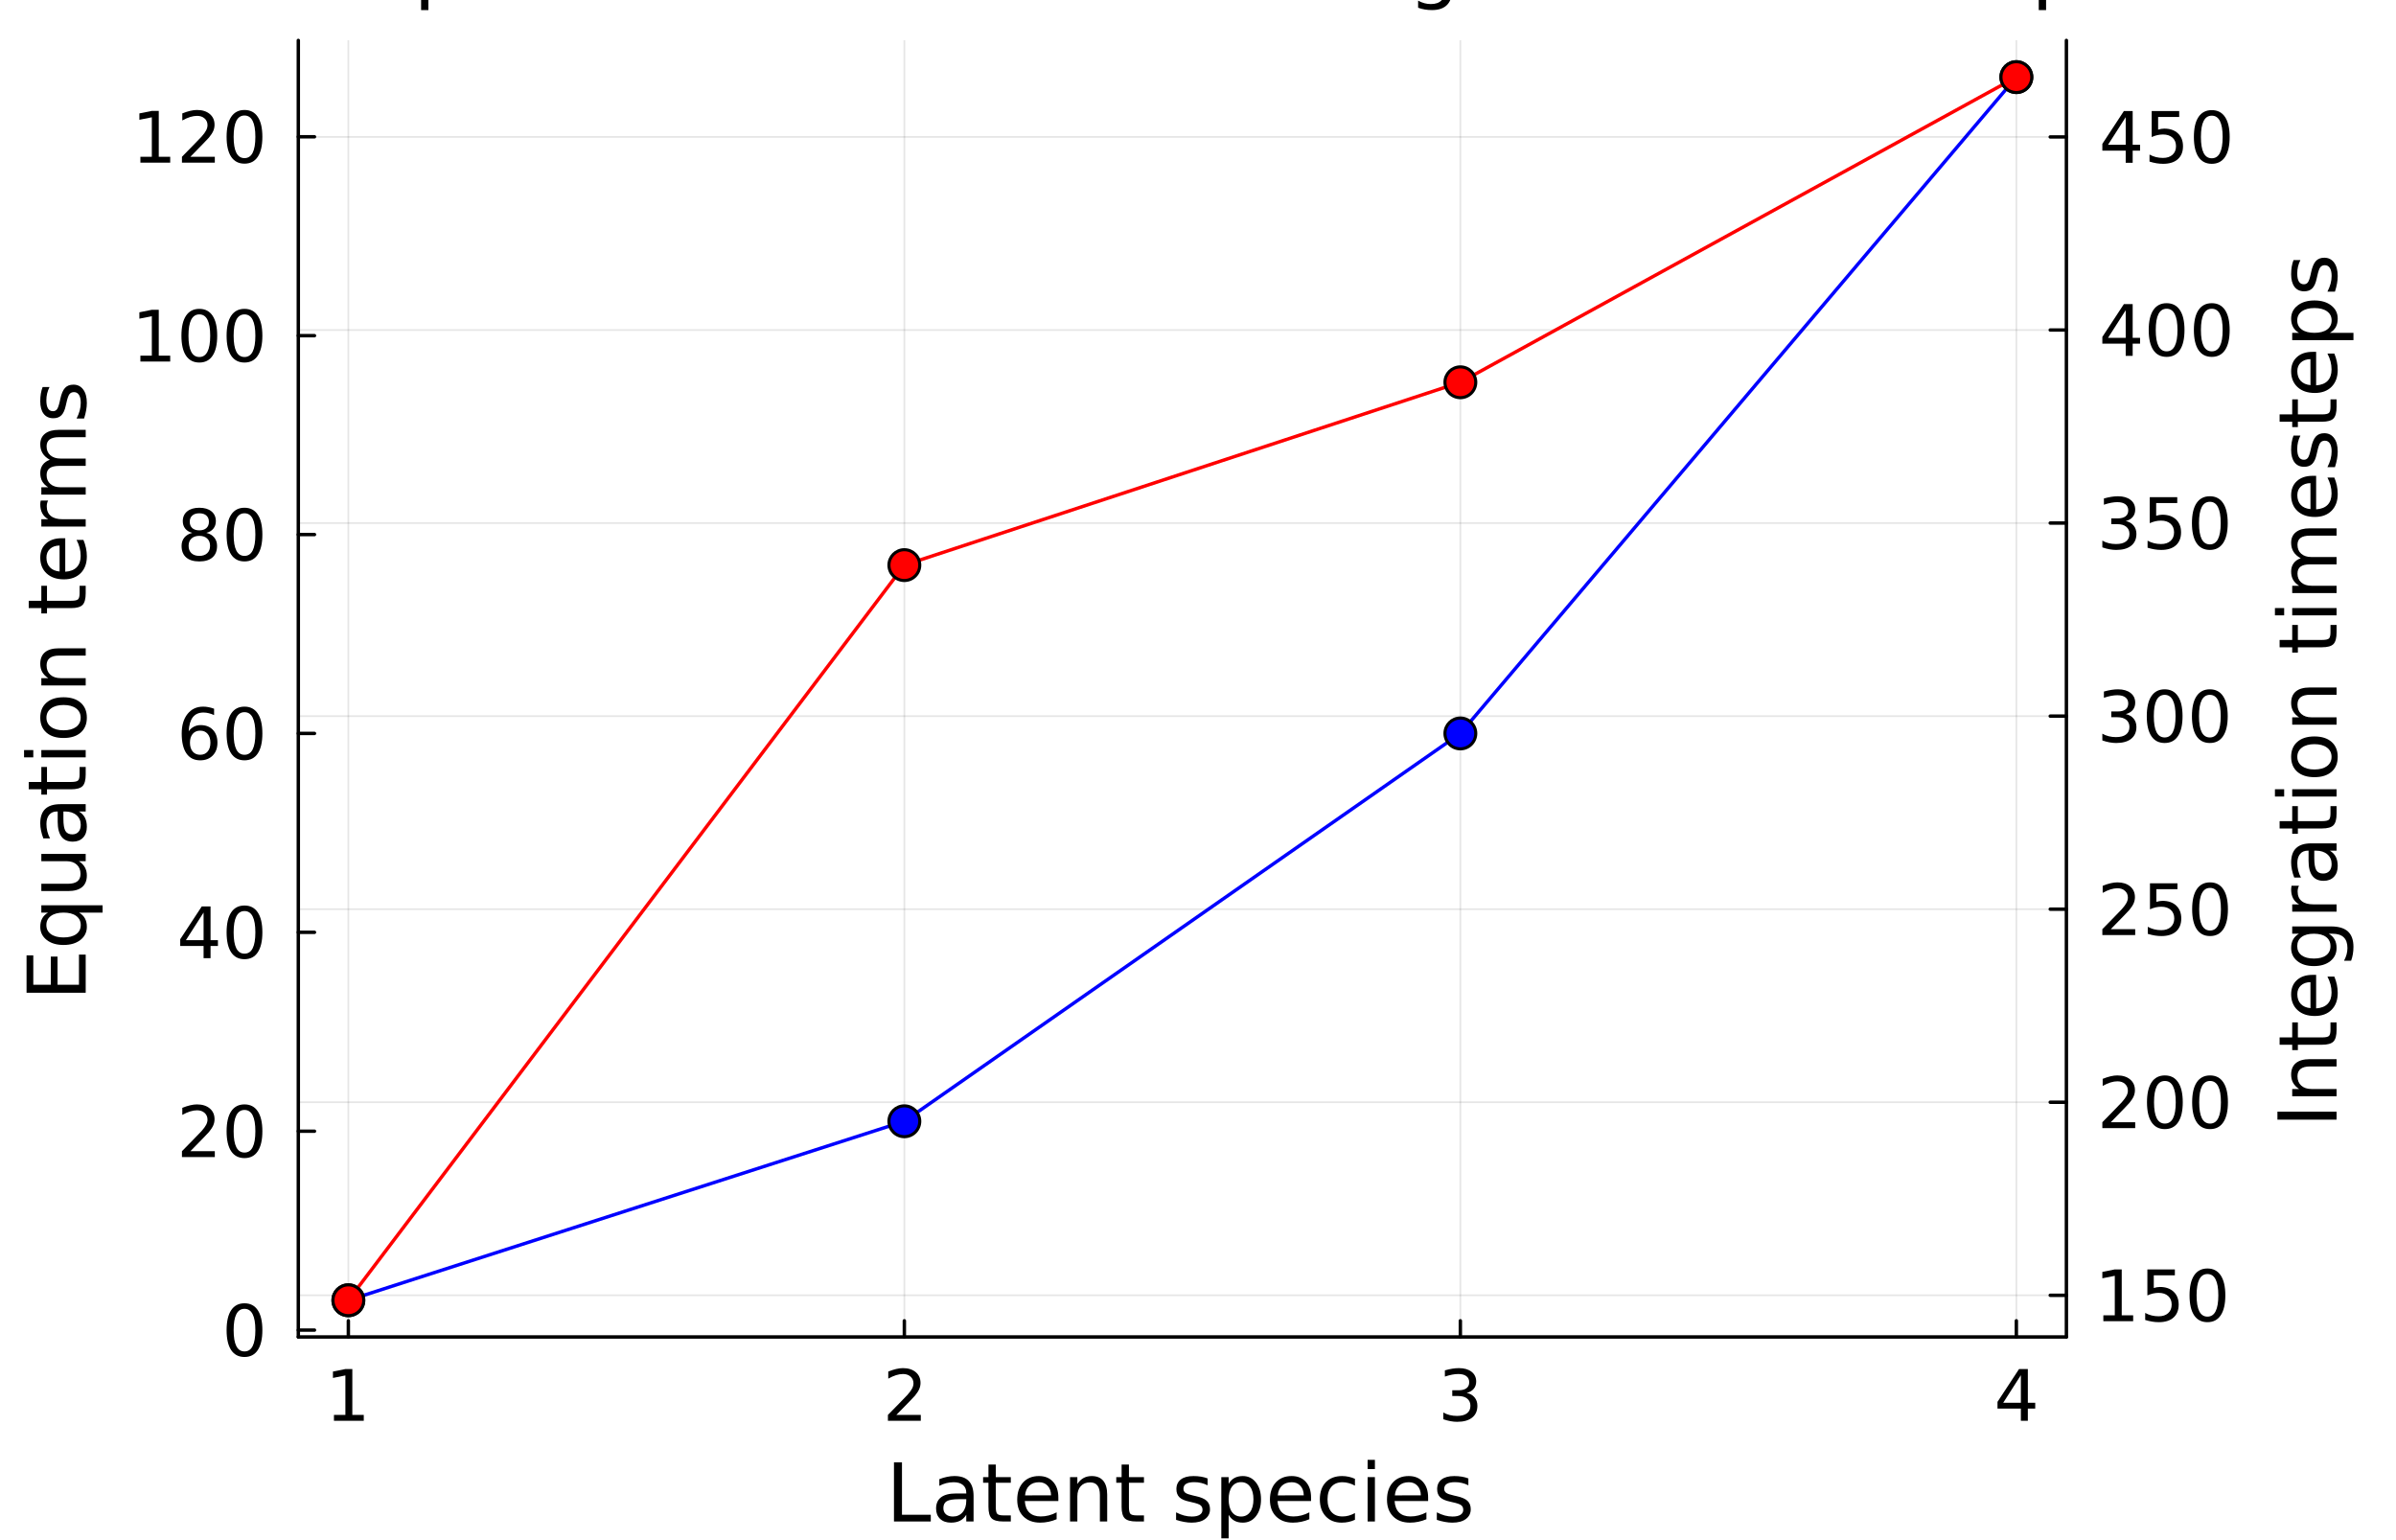 <?xml version="1.0" encoding="UTF-8" standalone="no"?>
<svg
   width="700"
   height="450"
   viewBox="0 0 2800 1800"
   version="1.1"
   id="svg154"
   sodipodi:docname="fig6_eqn_time.svg"
   xmlns:inkscape="http://www.inkscape.org/namespaces/inkscape"
   xmlns:sodipodi="http://sodipodi.sourceforge.net/DTD/sodipodi-0.dtd"
   xmlns="http://www.w3.org/2000/svg"
   xmlns:svg="http://www.w3.org/2000/svg">
  <rect x="0" y="0" width="2800" height="1800" fill="#333333" stroke="none"/>
  <sodipodi:namedview
     id="namedview154"
     pagecolor="#ffffff"
     bordercolor="#000000"
     borderopacity="0.25"
     inkscape:showpageshadow="2"
     inkscape:pageopacity="0.0"
     inkscape:pagecheckerboard="0"
     inkscape:deskcolor="#d1d1d1" />
  <defs
     id="defs1">
    <clipPath
       id="clip950">
      <rect
         x="0"
         y="0"
         width="2800"
         height="1800"
         id="rect1" />
    </clipPath>
    <clipPath
       id="clip890">
      <rect
         x="0"
         y="0"
         width="2800"
         height="1800"
         id="rect1-6" />
    </clipPath>
  </defs>
  <path
     clip-path="url(#clip950)"
     d="M 0,1800 H 2800 V 0 H 0 Z"
     fill="#ffffff"
     fill-rule="evenodd"
     fill-opacity="1"
     id="path1"
     inkscape:export-filename="fig6_eqn_time.pdf"
     inkscape:export-xdpi="700"
     inkscape:export-ydpi="700" />
  <defs
     id="defs2" />
  <path
     clip-path="url(#clip950)"
     d="M 348.614,1562.54 H 2414.83 V 47.244 H 348.614 Z"
     fill="#ffffff"
     fill-rule="evenodd"
     fill-opacity="1"
     id="path2" />
  <defs
     id="defs3">
    <clipPath
       id="clip952">
      <rect
         x="348"
         y="47"
         width="2067"
         height="1516"
         id="rect3" />
    </clipPath>
  </defs>
  <polyline
     clip-path="url(#clip952)"
     style="fill:none;stroke:#000000;stroke-width:2;stroke-linecap:round;stroke-linejoin:round;stroke-opacity:0.1"
     points="407.091,1562.54 407.091,47.244 "
     id="polyline3" />
  <polyline
     clip-path="url(#clip952)"
     style="fill:none;stroke:#000000;stroke-width:2;stroke-linecap:round;stroke-linejoin:round;stroke-opacity:0.1"
     points="1056.84,1562.54 1056.84,47.244 "
     id="polyline4" />
  <polyline
     clip-path="url(#clip952)"
     style="fill:none;stroke:#000000;stroke-width:2;stroke-linecap:round;stroke-linejoin:round;stroke-opacity:0.1"
     points="1706.6,1562.54 1706.6,47.244 "
     id="polyline5" />
  <polyline
     clip-path="url(#clip952)"
     style="fill:none;stroke:#000000;stroke-width:2;stroke-linecap:round;stroke-linejoin:round;stroke-opacity:0.1"
     points="2356.35,1562.54 2356.35,47.244 "
     id="polyline6" />
  <polyline
     clip-path="url(#clip950)"
     style="fill:none;stroke:#000000;stroke-width:4;stroke-linecap:round;stroke-linejoin:round;stroke-opacity:1"
     points="348.614,1562.54 2414.83,1562.54 "
     id="polyline7" />
  <polyline
     clip-path="url(#clip950)"
     style="fill:none;stroke:#000000;stroke-width:4;stroke-linecap:round;stroke-linejoin:round;stroke-opacity:1"
     points="407.091,1562.54 407.091,1543.64 "
     id="polyline8" />
  <polyline
     clip-path="url(#clip950)"
     style="fill:none;stroke:#000000;stroke-width:4;stroke-linecap:round;stroke-linejoin:round;stroke-opacity:1"
     points="1056.84,1562.54 1056.84,1543.64 "
     id="polyline9" />
  <polyline
     clip-path="url(#clip950)"
     style="fill:none;stroke:#000000;stroke-width:4;stroke-linecap:round;stroke-linejoin:round;stroke-opacity:1"
     points="1706.6,1562.54 1706.6,1543.64 "
     id="polyline10" />
  <polyline
     clip-path="url(#clip950)"
     style="fill:none;stroke:#000000;stroke-width:4;stroke-linecap:round;stroke-linejoin:round;stroke-opacity:1"
     points="2356.35,1562.54 2356.35,1543.64 "
     id="polyline11" />
  <path
     clip-path="url(#clip950)"
     d="m 390.26,1653.65 h 13.368 v -46.14 l -14.543,2.92 v -7.45 l 14.462,-2.92 h 8.183 v 53.59 h 13.368 v 6.89 H 390.26 Z"
     fill="#000000"
     fill-rule="nonzero"
     fill-opacity="1"
     id="path11" />
  <path
     clip-path="url(#clip950)"
     d="m 1047.49,1653.65 h 28.56 v 6.89 h -38.41 v -6.89 q 4.66,-4.82 12.68,-12.92 8.06,-8.14 10.13,-10.49 3.93,-4.42 5.47,-7.45 1.58,-3.08 1.58,-6.04 0,-4.82 -3.4,-7.86 -3.37,-3.04 -8.8,-3.04 -3.84,0 -8.14,1.34 -4.25,1.34 -9.11,4.05 v -8.26 q 4.94,-1.99 9.23,-3 4.3,-1.01 7.86,-1.01 9.4,0 14.99,4.7 5.59,4.69 5.59,12.55 0,3.73 -1.42,7.09 -1.37,3.32 -5.06,7.86 -1.01,1.18 -6.44,6.81 -5.43,5.59 -15.31,15.67 z"
     fill="#000000"
     fill-rule="nonzero"
     fill-opacity="1"
     id="path12" />
  <path
     clip-path="url(#clip950)"
     d="m 1714.03,1627.93 q 5.87,1.26 9.15,5.23 3.33,3.97 3.33,9.8 0,8.95 -6.16,13.85 -6.16,4.91 -17.5,4.91 -3.81,0 -7.86,-0.77 -4.01,-0.73 -8.3,-2.23 v -7.9 q 3.4,1.98 7.45,3 4.05,1.01 8.47,1.01 7.69,0 11.7,-3.04 4.05,-3.04 4.05,-8.83 0,-5.35 -3.76,-8.35 -3.73,-3.03 -10.41,-3.03 h -7.05 v -6.73 h 7.37 q 6.04,0 9.24,-2.39 3.2,-2.43 3.2,-6.97 0,-4.65 -3.33,-7.13 -3.28,-2.51 -9.43,-2.51 -3.37,0 -7.21,0.73 -3.85,0.73 -8.47,2.27 v -7.29 q 4.66,-1.3 8.71,-1.95 4.09,-0.64 7.7,-0.64 9.31,0 14.74,4.25 5.43,4.21 5.43,11.42 0,5.03 -2.88,8.51 -2.87,3.44 -8.18,4.78 z"
     fill="#000000"
     fill-rule="nonzero"
     fill-opacity="1"
     id="path13" />
  <path
     clip-path="url(#clip950)"
     d="m 2361.62,1607.19 -20.66,32.29 h 20.66 v -32.29 m -2.15,-7.13 h 10.29 v 39.42 h 8.63 v 6.8 h -8.63 v 14.26 h -8.14 v -14.26 h -27.31 v -7.9 z"
     fill="#000000"
     fill-rule="nonzero"
     fill-opacity="1"
     id="path14" />
  <path
     clip-path="url(#clip950)"
     d="m 1044.71,1709.08 h 9.35 v 61.25 h 33.66 v 7.87 h -43.01 z"
     fill="#000000"
     fill-rule="nonzero"
     fill-opacity="1"
     id="path15" />
  <path
     clip-path="url(#clip950)"
     d="m 1120.73,1752.14 q -10.33,0 -14.31,2.36 -3.98,2.36 -3.98,8.06 0,4.53 2.96,7.22 3.01,2.64 8.15,2.64 7.08,0 11.34,-5 4.31,-5.05 4.31,-13.38 v -1.9 h -8.47 m 16.99,-3.52 v 29.58 h -8.52 v -7.87 q -2.92,4.73 -7.27,6.99 -4.35,2.23 -10.65,2.23 -7.96,0 -12.68,-4.45 -4.68,-4.49 -4.68,-11.99 0,-8.75 5.83,-13.19 5.88,-4.45 17.5,-4.45 h 11.95 v -0.83 q 0,-5.88 -3.89,-9.07 -3.84,-3.25 -10.83,-3.25 -4.45,0 -8.66,1.07 -4.21,1.06 -8.1,3.19 v -7.87 q 4.67,-1.8 9.07,-2.68 4.4,-0.93 8.57,-0.93 11.25,0 16.8,5.84 5.56,5.83 5.56,17.68 z"
     fill="#000000"
     fill-rule="nonzero"
     fill-opacity="1"
     id="path16" />
  <path
     clip-path="url(#clip950)"
     d="m 1163.69,1711.63 v 14.72 h 17.55 v 6.62 h -17.55 v 28.15 q 0,6.34 1.71,8.15 1.76,1.8 7.09,1.8 h 8.75 v 7.13 h -8.75 q -9.87,0 -13.62,-3.65 -3.75,-3.71 -3.75,-13.43 v -28.15 h -6.25 v -6.62 h 6.25 v -14.72 z"
     fill="#000000"
     fill-rule="nonzero"
     fill-opacity="1"
     id="path17" />
  <path
     clip-path="url(#clip950)"
     d="m 1236.79,1750.15 v 4.17 h -39.17 q 0.56,8.79 5.28,13.42 4.77,4.58 13.24,4.58 4.91,0 9.49,-1.2 4.63,-1.2 9.17,-3.61 v 8.06 q -4.58,1.94 -9.4,2.96 -4.81,1.02 -9.77,1.02 -12.4,0 -19.67,-7.23 -7.22,-7.22 -7.22,-19.53 0,-12.73 6.85,-20.19 6.9,-7.5 18.56,-7.5 10.46,0 16.53,6.76 6.11,6.71 6.11,18.29 m -8.52,-2.5 q -0.09,-6.99 -3.93,-11.16 -3.8,-4.17 -10.1,-4.17 -7.13,0 -11.43,4.03 -4.26,4.03 -4.91,11.35 z"
     fill="#000000"
     fill-rule="nonzero"
     fill-opacity="1"
     id="path18" />
  <path
     clip-path="url(#clip950)"
     d="m 1293.87,1746.91 v 31.29 h -8.52 v -31.01 q 0,-7.37 -2.87,-11.02 -2.87,-3.66 -8.61,-3.66 -6.89,0 -10.88,4.4 -3.98,4.4 -3.98,11.99 v 29.3 h -8.56 v -51.85 h 8.56 v 8.06 q 3.06,-4.68 7.18,-6.99 4.17,-2.32 9.58,-2.32 8.94,0 13.52,5.56 4.58,5.51 4.58,16.25 z"
     fill="#000000"
     fill-rule="nonzero"
     fill-opacity="1"
     id="path19" />
  <path
     clip-path="url(#clip950)"
     d="m 1319.29,1711.63 v 14.72 h 17.55 v 6.62 h -17.55 v 28.15 q 0,6.34 1.71,8.15 1.76,1.8 7.09,1.8 h 8.75 v 7.13 h -8.75 q -9.86,0 -13.61,-3.65 -3.75,-3.71 -3.75,-13.43 v -28.15 h -6.25 v -6.62 h 6.25 v -14.72 z"
     fill="#000000"
     fill-rule="nonzero"
     fill-opacity="1"
     id="path20" />
  <path
     clip-path="url(#clip950)"
     d="m 1411.23,1727.88 v 8.06 q -3.61,-1.86 -7.5,-2.78 -3.88,-0.93 -8.05,-0.93 -6.34,0 -9.54,1.95 -3.15,1.94 -3.15,5.83 0,2.96 2.27,4.68 2.27,1.66 9.12,3.19 l 2.92,0.65 q 9.07,1.94 12.87,5.51 3.84,3.52 3.84,9.86 0,7.22 -5.74,11.43 -5.69,4.22 -15.69,4.22 -4.17,0 -8.71,-0.84 -4.49,-0.78 -9.49,-2.4 v -8.8 q 4.72,2.45 9.31,3.7 4.58,1.21 9.07,1.21 6.02,0 9.26,-2.04 3.24,-2.08 3.24,-5.83 0,-3.48 -2.36,-5.33 -2.31,-1.85 -10.23,-3.56 l -2.96,-0.7 q -7.92,-1.66 -11.44,-5.09 -3.52,-3.47 -3.52,-9.49 0,-7.31 5.19,-11.3 5.18,-3.98 14.72,-3.98 4.72,0 8.89,0.7 4.17,0.69 7.68,2.08 z"
     fill="#000000"
     fill-rule="nonzero"
     fill-opacity="1"
     id="path21" />
  <path
     clip-path="url(#clip950)"
     d="m 1435.82,1770.43 v 27.5 h -8.57 v -71.58 h 8.57 v 7.87 q 2.68,-4.63 6.76,-6.85 4.12,-2.27 9.81,-2.27 9.45,0 15.33,7.5 5.92,7.5 5.92,19.72 0,12.23 -5.92,19.73 -5.88,7.5 -15.33,7.5 -5.69,0 -9.81,-2.23 -4.08,-2.26 -6.76,-6.89 m 28.98,-18.11 q 0,-9.39 -3.89,-14.72 -3.84,-5.37 -10.6,-5.37 -6.76,0 -10.65,5.37 -3.84,5.33 -3.84,14.72 0,9.4 3.84,14.77 3.89,5.33 10.65,5.33 6.76,0 10.6,-5.33 3.89,-5.37 3.89,-14.77 z"
     fill="#000000"
     fill-rule="nonzero"
     fill-opacity="1"
     id="path22" />
  <path
     clip-path="url(#clip950)"
     d="m 1532.11,1750.15 v 4.17 h -39.16 q 0.55,8.79 5.27,13.42 4.77,4.58 13.24,4.58 4.91,0 9.5,-1.2 4.63,-1.2 9.16,-3.61 v 8.06 q -4.58,1.94 -9.4,2.96 -4.81,1.02 -9.76,1.02 -12.41,0 -19.68,-7.23 -7.22,-7.22 -7.22,-19.53 0,-12.73 6.85,-20.19 6.9,-7.5 18.56,-7.5 10.47,0 16.53,6.76 6.11,6.71 6.11,18.29 m -8.52,-2.5 q -0.09,-6.99 -3.93,-11.16 -3.8,-4.17 -10.09,-4.17 -7.13,0 -11.44,4.03 -4.26,4.03 -4.91,11.35 z"
     fill="#000000"
     fill-rule="nonzero"
     fill-opacity="1"
     id="path23" />
  <path
     clip-path="url(#clip950)"
     d="m 1583.41,1728.34 v 7.97 q -3.61,-1.99 -7.27,-2.97 -3.61,-1.02 -7.31,-1.02 -8.29,0 -12.87,5.28 -4.59,5.23 -4.59,14.72 0,9.5 4.59,14.77 4.58,5.23 12.87,5.23 3.7,0 7.31,-0.97 3.66,-1.02 7.27,-3.01 v 7.87 q -3.57,1.67 -7.41,2.5 -3.79,0.84 -8.1,0.84 -11.71,0 -18.61,-7.36 -6.9,-7.37 -6.9,-19.87 0,-12.68 6.94,-19.95 7,-7.27 19.13,-7.27 3.93,0 7.68,0.84 3.75,0.78 7.27,2.4 z"
     fill="#000000"
     fill-rule="nonzero"
     fill-opacity="1"
     id="path24" />
  <path
     clip-path="url(#clip950)"
     d="m 1598.22,1726.35 h 8.52 v 51.85 h -8.52 v -51.85 m 0,-20.18 h 8.52 v 10.78 h -8.52 z"
     fill="#000000"
     fill-rule="nonzero"
     fill-opacity="1"
     id="path25" />
  <path
     clip-path="url(#clip950)"
     d="m 1668.92,1750.15 v 4.17 h -39.17 q 0.56,8.79 5.28,13.42 4.77,4.58 13.24,4.58 4.91,0 9.49,-1.2 4.63,-1.2 9.17,-3.61 v 8.06 q -4.59,1.94 -9.4,2.96 -4.82,1.02 -9.77,1.02 -12.41,0 -19.68,-7.23 -7.22,-7.22 -7.22,-19.53 0,-12.73 6.85,-20.19 6.9,-7.5 18.57,-7.5 10.46,0 16.53,6.76 6.11,6.71 6.11,18.29 m -8.52,-2.5 q -0.09,-6.99 -3.94,-11.16 -3.79,-4.17 -10.09,-4.17 -7.13,0 -11.43,4.03 -4.26,4.03 -4.91,11.35 z"
     fill="#000000"
     fill-rule="nonzero"
     fill-opacity="1"
     id="path26" />
  <path
     clip-path="url(#clip950)"
     d="m 1715.95,1727.88 v 8.06 q -3.61,-1.86 -7.5,-2.78 -3.88,-0.93 -8.05,-0.93 -6.34,0 -9.54,1.95 -3.15,1.94 -3.15,5.83 0,2.96 2.27,4.68 2.27,1.66 9.12,3.19 l 2.92,0.65 q 9.07,1.94 12.87,5.51 3.84,3.52 3.84,9.86 0,7.22 -5.74,11.43 -5.69,4.22 -15.69,4.22 -4.17,0 -8.71,-0.84 -4.49,-0.78 -9.49,-2.4 v -8.8 q 4.73,2.45 9.31,3.7 4.58,1.21 9.07,1.21 6.02,0 9.26,-2.04 3.24,-2.08 3.24,-5.83 0,-3.48 -2.36,-5.33 -2.31,-1.85 -10.23,-3.56 l -2.96,-0.7 q -7.92,-1.66 -11.44,-5.09 -3.52,-3.47 -3.52,-9.49 0,-7.31 5.19,-11.3 5.18,-3.98 14.72,-3.98 4.72,0 8.89,0.7 4.17,0.69 7.68,2.08 z"
     fill="#000000"
     fill-rule="nonzero"
     fill-opacity="1"
     id="path27" />
  <polyline
     clip-path="url(#clip950)"
     style="fill:none;stroke:#000000;stroke-width:4;stroke-linecap:round;stroke-linejoin:round;stroke-opacity:1"
     points="348.614,1562.54 348.614,47.244 "
     id="polyline27" />
  <polyline
     clip-path="url(#clip950)"
     style="fill:none;stroke:#000000;stroke-width:4;stroke-linecap:round;stroke-linejoin:round;stroke-opacity:1"
     points="348.614,1554.52 367.511,1554.52 "
     id="polyline28" />
  <polyline
     clip-path="url(#clip950)"
     style="fill:none;stroke:#000000;stroke-width:4;stroke-linecap:round;stroke-linejoin:round;stroke-opacity:1"
     points="348.614,1322.08 367.511,1322.08 "
     id="polyline29" />
  <polyline
     clip-path="url(#clip950)"
     style="fill:none;stroke:#000000;stroke-width:4;stroke-linecap:round;stroke-linejoin:round;stroke-opacity:1"
     points="348.614,1089.63 367.511,1089.63 "
     id="polyline30" />
  <polyline
     clip-path="url(#clip950)"
     style="fill:none;stroke:#000000;stroke-width:4;stroke-linecap:round;stroke-linejoin:round;stroke-opacity:1"
     points="348.614,857.192 367.511,857.192 "
     id="polyline31" />
  <polyline
     clip-path="url(#clip950)"
     style="fill:none;stroke:#000000;stroke-width:4;stroke-linecap:round;stroke-linejoin:round;stroke-opacity:1"
     points="348.614,624.749 367.511,624.749 "
     id="polyline32" />
  <polyline
     clip-path="url(#clip950)"
     style="fill:none;stroke:#000000;stroke-width:4;stroke-linecap:round;stroke-linejoin:round;stroke-opacity:1"
     points="348.614,392.306 367.511,392.306 "
     id="polyline33" />
  <polyline
     clip-path="url(#clip950)"
     style="fill:none;stroke:#000000;stroke-width:4;stroke-linecap:round;stroke-linejoin:round;stroke-opacity:1"
     points="348.614,159.863 367.511,159.863 "
     id="polyline34" />
  <path
     clip-path="url(#clip950)"
     d="m 285.711,1529.67 q -6.319,0 -9.52,6.24 -3.159,6.2 -3.159,18.67 0,12.44 3.159,18.68 3.201,6.19 9.52,6.19 6.36,0 9.52,-6.19 3.2,-6.24 3.2,-18.68 0,-12.47 -3.2,-18.67 -3.16,-6.24 -9.52,-6.24 m 0,-6.48 q 10.168,0 15.515,8.06 5.388,8.02 5.388,23.33 0,15.27 -5.388,23.34 -5.347,8.02 -15.515,8.02 -10.168,0 -15.555,-8.02 -5.348,-8.07 -5.348,-23.34 0,-15.31 5.348,-23.33 5.387,-8.06 15.555,-8.06 z"
     fill="#000000"
     fill-rule="nonzero"
     fill-opacity="1"
     id="path34" />
  <path
     clip-path="url(#clip950)"
     d="m 222.476,1345.43 h 28.559 v 6.89 h -38.402 v -6.89 q 4.658,-4.82 12.679,-12.92 8.061,-8.14 10.127,-10.49 3.93,-4.42 5.469,-7.46 1.58,-3.08 1.58,-6.03 0,-4.82 -3.403,-7.86 -3.362,-3.04 -8.79,-3.04 -3.849,0 -8.143,1.34 -4.253,1.33 -9.114,4.05 v -8.27 q 4.942,-1.98 9.236,-2.99 4.294,-1.02 7.859,-1.02 9.398,0 14.988,4.7 5.59,4.7 5.59,12.56 0,3.73 -1.418,7.09 -1.377,3.32 -5.063,7.86 -1.013,1.17 -6.441,6.8 -5.428,5.59 -15.313,15.68 z"
     fill="#000000"
     fill-rule="nonzero"
     fill-opacity="1"
     id="path35" />
  <path
     clip-path="url(#clip950)"
     d="m 285.711,1297.23 q -6.319,0 -9.52,6.23 -3.159,6.2 -3.159,18.68 0,12.44 3.159,18.67 3.201,6.2 9.52,6.2 6.36,0 9.52,-6.2 3.2,-6.23 3.2,-18.67 0,-12.48 -3.2,-18.68 -3.16,-6.23 -9.52,-6.23 m 0,-6.49 q 10.168,0 15.515,8.07 5.388,8.02 5.388,23.33 0,15.27 -5.388,23.33 -5.347,8.02 -15.515,8.02 -10.168,0 -15.555,-8.02 -5.348,-8.06 -5.348,-23.33 0,-15.31 5.348,-23.33 5.387,-8.07 15.555,-8.07 z"
     fill="#000000"
     fill-rule="nonzero"
     fill-opacity="1"
     id="path36" />
  <path
     clip-path="url(#clip950)"
     d="m 237.91,1066.52 -20.659,32.29 h 20.659 v -32.29 m -2.147,-7.13 h 10.29 v 39.42 h 8.628 v 6.81 h -8.628 v 14.25 h -8.143 v -14.25 h -27.303 v -7.9 z"
     fill="#000000"
     fill-rule="nonzero"
     fill-opacity="1"
     id="path37" />
  <path
     clip-path="url(#clip950)"
     d="m 285.711,1064.78 q -6.319,0 -9.52,6.24 -3.159,6.2 -3.159,18.68 0,12.43 3.159,18.67 3.201,6.2 9.52,6.2 6.36,0 9.52,-6.2 3.2,-6.24 3.2,-18.67 0,-12.48 -3.2,-18.68 -3.16,-6.24 -9.52,-6.24 m 0,-6.48 q 10.168,0 15.515,8.06 5.388,8.02 5.388,23.34 0,15.27 -5.388,23.33 -5.347,8.02 -15.515,8.02 -10.168,0 -15.555,-8.02 -5.348,-8.06 -5.348,-23.33 0,-15.32 5.348,-23.34 5.387,-8.06 15.555,-8.06 z"
     fill="#000000"
     fill-rule="nonzero"
     fill-opacity="1"
     id="path38" />
  <path
     clip-path="url(#clip950)"
     d="m 233.941,853.931 q -5.51,0 -8.75,3.767 -3.201,3.768 -3.201,10.33 0,6.522 3.201,10.33 3.24,3.767 8.75,3.767 5.509,0 8.709,-3.767 3.241,-3.808 3.241,-10.33 0,-6.562 -3.241,-10.33 -3.2,-3.767 -8.709,-3.767 m 16.244,-25.642 v 7.453 q -3.079,-1.458 -6.239,-2.228 -3.119,-0.769 -6.198,-0.769 -8.101,0 -12.395,5.468 -4.254,5.469 -4.861,16.528 2.39,-3.524 5.995,-5.388 3.605,-1.903 7.94,-1.903 9.114,0 14.38,5.549 5.307,5.509 5.307,15.029 0,9.317 -5.509,14.948 -5.509,5.631 -14.664,5.631 -10.492,0 -16.042,-8.021 -5.55,-8.061 -5.55,-23.333 0,-14.341 6.806,-22.847 6.805,-8.548 18.269,-8.548 3.079,0 6.198,0.608 3.16,0.607 6.563,1.823 z"
     fill="#000000"
     fill-rule="nonzero"
     fill-opacity="1"
     id="path39" />
  <path
     clip-path="url(#clip950)"
     d="m 285.711,832.34 q -6.319,0 -9.52,6.238 -3.159,6.198 -3.159,18.675 0,12.436 3.159,18.674 3.201,6.198 9.52,6.198 6.36,0 9.52,-6.198 3.2,-6.238 3.2,-18.674 0,-12.477 -3.2,-18.675 -3.16,-6.238 -9.52,-6.238 m 0,-6.482 q 10.168,0 15.515,8.061 5.388,8.021 5.388,23.334 0,15.272 -5.388,23.333 -5.347,8.021 -15.515,8.021 -10.168,0 -15.555,-8.021 -5.348,-8.061 -5.348,-23.333 0,-15.313 5.348,-23.334 5.387,-8.061 15.555,-8.061 z"
     fill="#000000"
     fill-rule="nonzero"
     fill-opacity="1"
     id="path40" />
  <path
     clip-path="url(#clip950)"
     d="m 232.928,626.268 q -5.834,0 -9.196,3.119 -3.322,3.119 -3.322,8.588 0,5.469 3.322,8.588 3.362,3.119 9.196,3.119 5.833,0 9.195,-3.119 3.363,-3.16 3.363,-8.588 0,-5.469 -3.363,-8.588 -3.321,-3.119 -9.195,-3.119 m -8.183,-3.484 q -5.266,-1.296 -8.223,-4.901 -2.917,-3.606 -2.917,-8.791 0,-7.251 5.145,-11.464 5.185,-4.213 14.178,-4.213 9.033,0 14.178,4.213 5.145,4.213 5.145,11.464 0,5.185 -2.958,8.791 -2.916,3.605 -8.142,4.901 5.914,1.377 9.196,5.388 3.321,4.01 3.321,9.803 0,8.791 -5.387,13.49 -5.347,4.699 -15.353,4.699 -10.006,0 -15.394,-4.699 -5.347,-4.699 -5.347,-13.49 0,-5.793 3.322,-9.803 3.322,-4.011 9.236,-5.388 m -2.998,-12.922 q 0,4.699 2.917,7.332 2.957,2.633 8.264,2.633 5.266,0 8.223,-2.633 2.998,-2.633 2.998,-7.332 0,-4.699 -2.998,-7.332 -2.957,-2.633 -8.223,-2.633 -5.307,0 -8.264,2.633 -2.917,2.633 -2.917,7.332 z"
     fill="#000000"
     fill-rule="nonzero"
     fill-opacity="1"
     id="path41" />
  <path
     clip-path="url(#clip950)"
     d="m 285.711,599.897 q -6.319,0 -9.52,6.238 -3.159,6.198 -3.159,18.675 0,12.436 3.159,18.674 3.201,6.198 9.52,6.198 6.36,0 9.52,-6.198 3.2,-6.238 3.2,-18.674 0,-12.477 -3.2,-18.675 -3.16,-6.238 -9.52,-6.238 m 0,-6.482 q 10.168,0 15.515,8.061 5.388,8.021 5.388,23.334 0,15.272 -5.388,23.333 -5.347,8.021 -15.515,8.021 -10.168,0 -15.555,-8.021 -5.348,-8.061 -5.348,-23.333 0,-15.313 5.348,-23.334 5.387,-8.061 15.555,-8.061 z"
     fill="#000000"
     fill-rule="nonzero"
     fill-opacity="1"
     id="path42" />
  <path
     clip-path="url(#clip950)"
     d="m 164.062,415.659 h 13.368 v -46.14 l -14.542,2.917 v -7.454 l 14.461,-2.916 h 8.183 v 53.593 H 198.9 v 6.887 h -34.838 z"
     fill="#000000"
     fill-rule="nonzero"
     fill-opacity="1"
     id="path43" />
  <path
     clip-path="url(#clip950)"
     d="m 232.928,367.454 q -6.32,0 -9.52,6.238 -3.16,6.198 -3.16,18.675 0,12.436 3.16,18.674 3.2,6.198 9.52,6.198 6.36,0 9.519,-6.198 3.201,-6.238 3.201,-18.674 0,-12.477 -3.201,-18.675 -3.159,-6.238 -9.519,-6.238 m 0,-6.482 q 10.168,0 15.515,8.061 5.387,8.021 5.387,23.334 0,15.271 -5.387,23.333 -5.347,8.021 -15.515,8.021 -10.168,0 -15.556,-8.021 -5.347,-8.062 -5.347,-23.333 0,-15.313 5.347,-23.334 5.388,-8.061 15.556,-8.061 z"
     fill="#000000"
     fill-rule="nonzero"
     fill-opacity="1"
     id="path44" />
  <path
     clip-path="url(#clip950)"
     d="m 285.711,367.454 q -6.319,0 -9.52,6.238 -3.159,6.198 -3.159,18.675 0,12.436 3.159,18.674 3.201,6.198 9.52,6.198 6.36,0 9.52,-6.198 3.2,-6.238 3.2,-18.674 0,-12.477 -3.2,-18.675 -3.16,-6.238 -9.52,-6.238 m 0,-6.482 q 10.168,0 15.515,8.061 5.388,8.021 5.388,23.334 0,15.271 -5.388,23.333 -5.347,8.021 -15.515,8.021 -10.168,0 -15.555,-8.021 -5.348,-8.062 -5.348,-23.333 0,-15.313 5.348,-23.334 5.387,-8.061 15.555,-8.061 z"
     fill="#000000"
     fill-rule="nonzero"
     fill-opacity="1"
     id="path45" />
  <path
     clip-path="url(#clip950)"
     d="m 164.062,183.216 h 13.368 v -46.14 l -14.542,2.917 v -7.454 l 14.461,-2.916 h 8.183 v 53.593 H 198.9 v 6.887 h -34.838 z"
     fill="#000000"
     fill-rule="nonzero"
     fill-opacity="1"
     id="path46" />
  <path
     clip-path="url(#clip950)"
     d="m 222.476,183.216 h 28.559 v 6.887 h -38.402 v -6.887 q 4.658,-4.82 12.679,-12.922 8.061,-8.142 10.127,-10.492 3.93,-4.415 5.469,-7.454 1.58,-3.078 1.58,-6.036 0,-4.82 -3.403,-7.858 -3.362,-3.038 -8.79,-3.038 -3.849,0 -8.143,1.336 -4.253,1.337 -9.114,4.051 v -8.264 q 4.942,-1.985 9.236,-2.997 4.294,-1.013 7.859,-1.013 9.398,0 14.988,4.699 5.59,4.699 5.59,12.558 0,3.727 -1.418,7.089 -1.377,3.322 -5.063,7.859 -1.013,1.174 -6.441,6.805 -5.428,5.59 -15.313,15.677 z"
     fill="#000000"
     fill-rule="nonzero"
     fill-opacity="1"
     id="path47" />
  <path
     clip-path="url(#clip950)"
     d="m 285.711,135.01 q -6.319,0 -9.52,6.239 -3.159,6.198 -3.159,18.675 0,12.436 3.159,18.674 3.201,6.198 9.52,6.198 6.36,0 9.52,-6.198 3.2,-6.238 3.2,-18.674 0,-12.477 -3.2,-18.675 -3.16,-6.239 -9.52,-6.239 m 0,-6.481 q 10.168,0 15.515,8.061 5.388,8.021 5.388,23.334 0,15.271 -5.388,23.333 -5.347,8.021 -15.515,8.021 -10.168,0 -15.555,-8.021 -5.348,-8.062 -5.348,-23.333 0,-15.313 5.348,-23.334 5.387,-8.061 15.555,-8.061 z"
     fill="#000000"
     fill-rule="nonzero"
     fill-opacity="1"
     id="path48" />
  <path
     clip-path="url(#clip950)"
     d="m 31.032,1160.24 v -43.71 h 7.87 v 34.36 h 20.463 v -32.92 h 7.87 v 32.92 h 25.046 v -35.19 h 7.871 v 44.54 z"
     fill="#000000"
     fill-rule="nonzero"
     fill-opacity="1"
     id="path49" />
  <path
     clip-path="url(#clip950)"
     d="m 74.272,1095.61 q 9.398,0 14.768,-3.84 5.324,-3.89 5.324,-10.65 0,-6.76 -5.324,-10.65 -5.37,-3.89 -14.768,-3.89 -9.398,0 -14.722,3.89 -5.37,3.89 -5.37,10.65 0,6.76 5.37,10.65 5.324,3.84 14.722,3.84 m 18.102,-29.03 q 4.63,2.69 6.898,6.81 2.222,4.07 2.222,9.81 0,9.4 -7.5,15.32 -7.5,5.88 -19.722,5.88 -12.222,0 -19.722,-5.88 -7.5,-5.92 -7.5,-15.32 0,-5.74 2.268,-9.81 2.222,-4.12 6.852,-6.81 h -7.87 v -8.52 h 71.574 v 8.52 z"
     fill="#000000"
     fill-rule="nonzero"
     fill-opacity="1"
     id="path50" />
  <path
     clip-path="url(#clip950)"
     d="M 79.689,1041.4 H 48.3 v -8.52 h 31.065 q 7.361,0 11.065,-2.87 3.657,-2.87 3.657,-8.61 0,-6.9 -4.398,-10.88 -4.398,-4.03 -11.991,-4.03 h -29.398 v -8.52 h 51.852 v 8.52 h -7.963 q 4.722,3.1 7.037,7.22 2.268,4.07 2.268,9.49 0,8.94 -5.555,13.57 -5.556,4.63 -16.25,4.63 m -32.639,-21.44 z"
     fill="#000000"
     fill-rule="nonzero"
     fill-opacity="1"
     id="path51" />
  <path
     clip-path="url(#clip950)"
     d="m 74.087,956.859 q 0,10.324 2.361,14.305 2.361,3.982 8.056,3.982 4.537,0 7.222,-2.963 2.639,-3.009 2.639,-8.148 0,-7.083 -5,-11.343 -5.046,-4.305 -13.38,-4.305 H 74.087 v 8.472 m -3.518,-16.991 h 29.584 v 8.519 h -7.871 q 4.722,2.916 6.991,7.268 2.222,4.352 2.222,10.648 0,7.963 -4.444,12.686 -4.491,4.675 -11.991,4.675 -8.75,0 -13.194,-5.833 -4.444,-5.879 -4.444,-17.5 V 948.387 H 66.587 q -5.88,0 -9.074,3.889 -3.241,3.842 -3.241,10.833 0,4.444 1.065,8.657 1.065,4.213 3.194,8.102 h -7.87 q -1.806,-4.676 -2.685,-9.074 -0.926,-4.398 -0.926,-8.565 0,-11.25 5.833,-16.805 5.833,-5.556 17.685,-5.556 z"
     fill="#000000"
     fill-rule="nonzero"
     fill-opacity="1"
     id="path52" />
  <path
     clip-path="url(#clip950)"
     d="M 33.578,913.896 H 48.3 V 896.35 h 6.62 v 17.546 h 28.148 q 6.343,0 8.148,-1.713 1.806,-1.759 1.806,-7.083 v -8.75 h 7.13 v 8.75 q 0,9.861 -3.658,13.611 -3.704,3.75 -13.426,3.75 h -28.148 v 6.25 h -6.62 v -6.25 H 33.578 Z"
     fill="#000000"
     fill-rule="nonzero"
     fill-opacity="1"
     id="path53" />
  <path
     clip-path="url(#clip950)"
     d="m 48.3,885.146 v -8.518 h 51.852 v 8.518 H 48.3 m -20.185,0 v -8.518 h 10.787 v 8.518 z"
     fill="#000000"
     fill-rule="nonzero"
     fill-opacity="1"
     id="path54" />
  <path
     clip-path="url(#clip950)"
     d="m 54.272,838.712 q 0,6.851 5.37,10.833 5.324,3.981 14.63,3.981 9.306,0 14.676,-3.935 5.324,-3.981 5.324,-10.879 0,-6.806 -5.37,-10.787 -5.37,-3.982 -14.63,-3.982 -9.213,0 -14.583,3.982 -5.417,3.981 -5.417,10.787 m -7.222,0 q 0,-11.112 7.222,-17.454 7.222,-6.343 20,-6.343 12.731,0 20,6.343 7.222,6.342 7.222,17.454 0,11.157 -7.222,17.499 -7.269,6.297 -20,6.297 -12.778,0 -20,-6.297 -7.222,-6.342 -7.222,-17.499 z"
     fill="#000000"
     fill-rule="nonzero"
     fill-opacity="1"
     id="path55" />
  <path
     clip-path="url(#clip950)"
     d="m 68.856,757.693 h 31.297 v 8.519 H 69.133 q -7.361,0 -11.018,2.87 -3.657,2.871 -3.657,8.611 0,6.898 4.398,10.88 4.398,3.981 11.991,3.981 h 29.306 v 8.565 H 48.3 v -8.565 h 8.056 q -4.676,-3.055 -6.991,-7.176 -2.315,-4.166 -2.315,-9.583 0,-8.935 5.556,-13.518 5.509,-4.584 16.25,-4.584 z"
     fill="#000000"
     fill-rule="nonzero"
     fill-opacity="1"
     id="path56" />
  <path
     clip-path="url(#clip950)"
     d="m 33.578,702.138 h 14.722 v -17.546 h 6.62 v 17.546 h 28.148 q 6.343,0 8.148,-1.713 1.806,-1.759 1.806,-7.083 v -8.75 h 7.13 v 8.75 q 0,9.861 -3.658,13.611 -3.704,3.75 -13.426,3.75 h -28.148 v 6.25 h -6.62 v -6.25 H 33.578 Z"
     fill="#000000"
     fill-rule="nonzero"
     fill-opacity="1"
     id="path57" />
  <path
     clip-path="url(#clip950)"
     d="m 72.096,629.037 h 4.167 v 39.166 q 8.796,-0.555 13.426,-5.278 4.583,-4.768 4.583,-13.24 0,-4.908 -1.204,-9.491 -1.204,-4.63 -3.611,-9.167 h 8.056 q 1.944,4.584 2.963,9.399 1.018,4.814 1.018,9.768 0,12.407 -7.222,19.676 -7.222,7.222 -19.537,7.222 -12.731,0 -20.185,-6.852 -7.5,-6.898 -7.5,-18.565 0,-10.462 6.759,-16.527 6.713,-6.111 18.287,-6.111 m -2.5,8.518 q -6.991,0.093 -11.157,3.935 -4.167,3.797 -4.167,10.093 0,7.129 4.028,11.435 4.028,4.259 11.343,4.907 z"
     fill="#000000"
     fill-rule="nonzero"
     fill-opacity="1"
     id="path58" />
  <path
     clip-path="url(#clip950)"
     d="m 56.263,585.009 q -0.833,1.435 -1.204,3.148 -0.417,1.667 -0.417,3.704 0,7.222 4.722,11.111 4.676,3.843 13.472,3.843 h 27.315 v 8.564 H 48.3 v -8.564 h 8.056 q -4.722,-2.686 -6.991,-6.991 -2.315,-4.306 -2.315,-10.463 0,-0.88 0.139,-1.944 0.093,-1.065 0.324,-2.362 z"
     fill="#000000"
     fill-rule="nonzero"
     fill-opacity="1"
     id="path59" />
  <path
     clip-path="url(#clip950)"
     d="m 58.254,537.371 q -5.741,-3.195 -8.472,-7.639 -2.731,-4.445 -2.731,-10.463 0,-8.102 5.694,-12.5 5.648,-4.398 16.111,-4.398 h 31.297 v 8.564 H 69.133 q -7.454,0 -11.065,2.639 -3.611,2.639 -3.611,8.056 0,6.62 4.398,10.463 4.398,3.842 11.991,3.842 H 100.152 V 544.5 H 69.133 q -7.5,0 -11.065,2.639 -3.611,2.639 -3.611,8.148 0,6.528 4.444,10.37 4.398,3.843 11.944,3.843 h 29.306 v 8.565 H 48.3 V 569.5 h 8.056 q -4.769,-2.917 -7.037,-6.991 -2.268,-4.074 -2.268,-9.676 0,-5.648 2.87,-9.583 2.87,-3.981 8.333,-5.879 z"
     fill="#000000"
     fill-rule="nonzero"
     fill-opacity="1"
     id="path60" />
  <path
     clip-path="url(#clip950)"
     d="m 49.828,452.325 h 8.056 q -1.852,3.611 -2.778,7.5 -0.926,3.889 -0.926,8.055 0,6.343 1.944,9.537 1.944,3.148 5.833,3.148 2.963,0 4.676,-2.268 1.667,-2.269 3.194,-9.121 l 0.648,-2.916 q 1.944,-9.074 5.509,-12.871 3.518,-3.842 9.861,-3.842 7.222,0 11.435,5.741 4.213,5.694 4.213,15.694 0,4.167 -0.833,8.704 -0.787,4.49 -2.408,9.49 h -8.796 q 2.454,-4.722 3.704,-9.305 1.204,-4.583 1.204,-9.074 0,-6.019 -2.037,-9.259 -2.083,-3.241 -5.833,-3.241 -3.472,0 -5.324,2.361 -1.852,2.315 -3.565,10.231 l -0.695,2.963 q -1.667,7.917 -5.093,11.435 -3.472,3.519 -9.491,3.519 -7.315,0 -11.296,-5.185 -3.981,-5.185 -3.981,-14.722 0,-4.723 0.694,-8.889 0.695,-4.167 2.083,-7.685 z"
     fill="#000000"
     fill-rule="nonzero"
     fill-opacity="1"
     id="path61" />
  <polyline
     clip-path="url(#clip952)"
     style="fill:none;stroke:#0000ff;stroke-width:4;stroke-linecap:round;stroke-linejoin:round;stroke-opacity:1"
     points="407.091,1519.65 1056.84,1310.46 1706.6,857.192 2356.35,90.13 "
     id="polyline61" />
  <circle
     clip-path="url(#clip952)"
     cx="407.091"
     cy="1519.65"
     r="18"
     fill="#0000ff"
     fill-rule="evenodd"
     fill-opacity="1"
     stroke="#000000"
     stroke-opacity="1"
     stroke-width="3.6"
     id="circle61" />
  <circle
     clip-path="url(#clip952)"
     cx="1056.84"
     cy="1310.46"
     r="18"
     fill="#0000ff"
     fill-rule="evenodd"
     fill-opacity="1"
     stroke="#000000"
     stroke-opacity="1"
     stroke-width="3.6"
     id="circle62" />
  <circle
     clip-path="url(#clip952)"
     cx="1706.6"
     cy="857.192"
     r="18"
     fill="#0000ff"
     fill-rule="evenodd"
     fill-opacity="1"
     stroke="#000000"
     stroke-opacity="1"
     stroke-width="3.6"
     id="circle63" />
  <circle
     clip-path="url(#clip952)"
     cx="2356.35"
     cy="90.13"
     r="18"
     fill="#0000ff"
     fill-rule="evenodd"
     fill-opacity="1"
     stroke="#000000"
     stroke-opacity="1"
     stroke-width="3.6"
     id="circle64" />
  <polyline
     clip-path="url(#clip952)"
     style="fill:none;stroke:#000000;stroke-width:2;stroke-linecap:round;stroke-linejoin:round;stroke-opacity:0.1"
     points="348.614,1513.85 2414.83,1513.85 "
     id="polyline64" />
  <polyline
     clip-path="url(#clip952)"
     style="fill:none;stroke:#000000;stroke-width:2;stroke-linecap:round;stroke-linejoin:round;stroke-opacity:0.1"
     points="348.614,1288.21 2414.83,1288.21 "
     id="polyline65" />
  <polyline
     clip-path="url(#clip952)"
     style="fill:none;stroke:#000000;stroke-width:2;stroke-linecap:round;stroke-linejoin:round;stroke-opacity:0.1"
     points="348.614,1062.58 2414.83,1062.58 "
     id="polyline66" />
  <polyline
     clip-path="url(#clip952)"
     style="fill:none;stroke:#000000;stroke-width:2;stroke-linecap:round;stroke-linejoin:round;stroke-opacity:0.1"
     points="348.614,836.946 2414.83,836.946 "
     id="polyline67" />
  <polyline
     clip-path="url(#clip952)"
     style="fill:none;stroke:#000000;stroke-width:2;stroke-linecap:round;stroke-linejoin:round;stroke-opacity:0.1"
     points="348.614,611.312 2414.83,611.312 "
     id="polyline68" />
  <polyline
     clip-path="url(#clip952)"
     style="fill:none;stroke:#000000;stroke-width:2;stroke-linecap:round;stroke-linejoin:round;stroke-opacity:0.1"
     points="348.614,385.679 2414.83,385.679 "
     id="polyline69" />
  <polyline
     clip-path="url(#clip952)"
     style="fill:none;stroke:#000000;stroke-width:2;stroke-linecap:round;stroke-linejoin:round;stroke-opacity:0.1"
     points="348.614,160.046 2414.83,160.046 "
     id="polyline70" />
  <polyline
     clip-path="url(#clip950)"
     style="fill:none;stroke:#000000;stroke-width:4;stroke-linecap:round;stroke-linejoin:round;stroke-opacity:1"
     points="2414.83,1562.54 2414.83,47.244 "
     id="polyline71" />
  <polyline
     clip-path="url(#clip950)"
     style="fill:none;stroke:#000000;stroke-width:4;stroke-linecap:round;stroke-linejoin:round;stroke-opacity:1"
     points="2414.83,1513.85 2395.93,1513.85 "
     id="polyline72" />
  <polyline
     clip-path="url(#clip950)"
     style="fill:none;stroke:#000000;stroke-width:4;stroke-linecap:round;stroke-linejoin:round;stroke-opacity:1"
     points="2414.83,1288.21 2395.93,1288.21 "
     id="polyline73" />
  <polyline
     clip-path="url(#clip950)"
     style="fill:none;stroke:#000000;stroke-width:4;stroke-linecap:round;stroke-linejoin:round;stroke-opacity:1"
     points="2414.83,1062.58 2395.93,1062.58 "
     id="polyline74" />
  <polyline
     clip-path="url(#clip950)"
     style="fill:none;stroke:#000000;stroke-width:4;stroke-linecap:round;stroke-linejoin:round;stroke-opacity:1"
     points="2414.83,836.946 2395.93,836.946 "
     id="polyline75" />
  <polyline
     clip-path="url(#clip950)"
     style="fill:none;stroke:#000000;stroke-width:4;stroke-linecap:round;stroke-linejoin:round;stroke-opacity:1"
     points="2414.83,611.312 2395.93,611.312 "
     id="polyline76" />
  <polyline
     clip-path="url(#clip950)"
     style="fill:none;stroke:#000000;stroke-width:4;stroke-linecap:round;stroke-linejoin:round;stroke-opacity:1"
     points="2414.83,385.679 2395.93,385.679 "
     id="polyline77" />
  <polyline
     clip-path="url(#clip950)"
     style="fill:none;stroke:#000000;stroke-width:4;stroke-linecap:round;stroke-linejoin:round;stroke-opacity:1"
     points="2414.83,160.046 2395.93,160.046 "
     id="polyline78" />
  <path
     clip-path="url(#clip950)"
     d="m 2458,1537.2 h 13.37 v -46.14 l -14.54,2.92 v -7.46 l 14.46,-2.91 h 8.18 v 53.59 h 13.37 v 6.89 H 2458 Z"
     fill="#000000"
     fill-rule="nonzero"
     fill-opacity="1"
     id="path78" />
  <path
     clip-path="url(#clip950)"
     d="m 2509.45,1483.61 h 32.12 v 6.88 h -24.63 v 14.83 q 1.78,-0.61 3.57,-0.89 1.78,-0.33 3.56,-0.33 10.13,0 16.04,5.55 5.92,5.55 5.92,15.03 0,9.76 -6.08,15.19 -6.08,5.39 -17.13,5.39 -3.81,0 -7.78,-0.65 -3.93,-0.65 -8.14,-1.94 v -8.23 q 3.64,1.99 7.53,2.96 3.89,0.97 8.22,0.97 7.01,0 11.1,-3.68 4.09,-3.69 4.09,-10.01 0,-6.32 -4.09,-10 -4.09,-3.69 -11.1,-3.69 -3.28,0 -6.56,0.73 -3.24,0.73 -6.64,2.27 z"
     fill="#000000"
     fill-rule="nonzero"
     fill-opacity="1"
     id="path79" />
  <path
     clip-path="url(#clip950)"
     d="m 2579.65,1488.99 q -6.32,0 -9.52,6.24 -3.16,6.2 -3.16,18.68 0,12.43 3.16,18.67 3.2,6.2 9.52,6.2 6.36,0 9.52,-6.2 3.2,-6.24 3.2,-18.67 0,-12.48 -3.2,-18.68 -3.16,-6.24 -9.52,-6.24 m 0,-6.48 q 10.17,0 15.51,8.06 5.39,8.02 5.39,23.34 0,15.27 -5.39,23.33 -5.34,8.02 -15.51,8.02 -10.17,0 -15.56,-8.02 -5.34,-8.06 -5.34,-23.33 0,-15.32 5.34,-23.34 5.39,-8.06 15.56,-8.06 z"
     fill="#000000"
     fill-rule="nonzero"
     fill-opacity="1"
     id="path80" />
  <path
     clip-path="url(#clip950)"
     d="m 2466.67,1311.57 h 28.56 v 6.88 h -38.4 v -6.88 q 4.66,-4.82 12.68,-12.93 8.06,-8.14 10.12,-10.49 3.93,-4.41 5.47,-7.45 1.58,-3.08 1.58,-6.04 0,-4.82 -3.4,-7.86 -3.36,-3.04 -8.79,-3.04 -3.85,0 -8.14,1.34 -4.26,1.34 -9.12,4.05 v -8.26 q 4.94,-1.99 9.24,-3 4.29,-1.01 7.86,-1.01 9.39,0 14.98,4.7 5.6,4.7 5.6,12.56 0,3.72 -1.42,7.08 -1.38,3.33 -5.07,7.86 -1.01,1.18 -6.44,6.81 -5.43,5.59 -15.31,15.68 z"
     fill="#000000"
     fill-rule="nonzero"
     fill-opacity="1"
     id="path81" />
  <path
     clip-path="url(#clip950)"
     d="m 2529.9,1263.36 q -6.31,0 -9.51,6.24 -3.16,6.2 -3.16,18.67 0,12.44 3.16,18.68 3.2,6.2 9.51,6.2 6.36,0 9.52,-6.2 3.2,-6.24 3.2,-18.68 0,-12.47 -3.2,-18.67 -3.16,-6.24 -9.52,-6.24 m 0,-6.48 q 10.17,0 15.52,8.06 5.39,8.02 5.39,23.33 0,15.27 -5.39,23.34 -5.35,8.02 -15.52,8.02 -10.16,0 -15.55,-8.02 -5.35,-8.07 -5.35,-23.34 0,-15.31 5.35,-23.33 5.39,-8.06 15.55,-8.06 z"
     fill="#000000"
     fill-rule="nonzero"
     fill-opacity="1"
     id="path82" />
  <path
     clip-path="url(#clip950)"
     d="m 2582.69,1263.36 q -6.32,0 -9.52,6.24 -3.16,6.2 -3.16,18.67 0,12.44 3.16,18.68 3.2,6.2 9.52,6.2 6.36,0 9.52,-6.2 3.2,-6.24 3.2,-18.68 0,-12.47 -3.2,-18.67 -3.16,-6.24 -9.52,-6.24 m 0,-6.48 q 10.17,0 15.51,8.06 5.39,8.02 5.39,23.33 0,15.27 -5.39,23.34 -5.34,8.02 -15.51,8.02 -10.17,0 -15.56,-8.02 -5.34,-8.07 -5.34,-23.34 0,-15.31 5.34,-23.33 5.39,-8.06 15.56,-8.06 z"
     fill="#000000"
     fill-rule="nonzero"
     fill-opacity="1"
     id="path83" />
  <path
     clip-path="url(#clip950)"
     d="m 2466.67,1085.93 h 28.56 v 6.89 h -38.4 v -6.89 q 4.66,-4.82 12.68,-12.92 8.06,-8.14 10.12,-10.49 3.93,-4.42 5.47,-7.46 1.58,-3.07 1.58,-6.03 0,-4.82 -3.4,-7.86 -3.36,-3.04 -8.79,-3.04 -3.85,0 -8.14,1.34 -4.26,1.34 -9.12,4.05 v -8.26 q 4.94,-1.99 9.24,-3 4.29,-1.01 7.86,-1.01 9.39,0 14.98,4.69 5.6,4.7 5.6,12.56 0,3.73 -1.42,7.09 -1.38,3.32 -5.07,7.86 -1.01,1.17 -6.44,6.81 -5.43,5.59 -15.31,15.67 z"
     fill="#000000"
     fill-rule="nonzero"
     fill-opacity="1"
     id="path84" />
  <path
     clip-path="url(#clip950)"
     d="m 2512.49,1032.34 h 32.12 v 6.89 h -24.63 v 14.82 q 1.78,-0.61 3.56,-0.89 1.79,-0.32 3.57,-0.32 10.13,0 16.04,5.55 5.92,5.55 5.92,15.03 0,9.76 -6.08,15.19 -6.08,5.38 -17.14,5.38 -3.8,0 -7.77,-0.64 -3.93,-0.65 -8.15,-1.95 v -8.22 q 3.65,1.98 7.54,2.95 3.89,0.98 8.22,0.98 7.01,0 11.1,-3.69 4.09,-3.69 4.09,-10 0,-6.32 -4.09,-10.01 -4.09,-3.69 -11.1,-3.69 -3.28,0 -6.56,0.73 -3.24,0.73 -6.64,2.27 z"
     fill="#000000"
     fill-rule="nonzero"
     fill-opacity="1"
     id="path85" />
  <path
     clip-path="url(#clip950)"
     d="m 2582.69,1037.73 q -6.32,0 -9.52,6.24 -3.16,6.19 -3.16,18.67 0,12.44 3.16,18.67 3.2,6.2 9.52,6.2 6.36,0 9.52,-6.2 3.2,-6.23 3.2,-18.67 0,-12.48 -3.2,-18.67 -3.16,-6.24 -9.52,-6.24 m 0,-6.48 q 10.17,0 15.51,8.06 5.39,8.02 5.39,23.33 0,15.27 -5.39,23.33 -5.34,8.02 -15.51,8.02 -10.17,0 -15.56,-8.02 -5.34,-8.06 -5.34,-23.33 0,-15.31 5.34,-23.33 5.39,-8.06 15.56,-8.06 z"
     fill="#000000"
     fill-rule="nonzero"
     fill-opacity="1"
     id="path86" />
  <path
     clip-path="url(#clip950)"
     d="m 2484.17,834.576 q 5.87,1.256 9.16,5.226 3.32,3.969 3.32,9.803 0,8.952 -6.16,13.854 -6.16,4.901 -17.5,4.901 -3.81,0 -7.86,-0.769 -4.01,-0.729 -8.3,-2.228 v -7.899 q 3.4,1.984 7.45,2.997 4.05,1.013 8.47,1.013 7.69,0 11.7,-3.038 4.05,-3.038 4.05,-8.831 0,-5.347 -3.76,-8.345 -3.73,-3.038 -10.41,-3.038 h -7.05 v -6.725 h 7.37 q 6.04,0 9.24,-2.39 3.2,-2.43 3.2,-6.967 0,-4.659 -3.32,-7.13 -3.29,-2.512 -9.44,-2.512 -3.37,0 -7.21,0.73 -3.85,0.729 -8.47,2.268 v -7.291 q 4.66,-1.297 8.71,-1.945 4.09,-0.648 7.7,-0.648 9.31,0 14.74,4.253 5.43,4.213 5.43,11.424 0,5.023 -2.88,8.507 -2.87,3.443 -8.18,4.78 z"
     fill="#000000"
     fill-rule="nonzero"
     fill-opacity="1"
     id="path87" />
  <path
     clip-path="url(#clip950)"
     d="m 2529.66,812.093 q -6.32,0 -9.52,6.239 -3.16,6.198 -3.16,18.674 0,12.437 3.16,18.675 3.2,6.198 9.52,6.198 6.36,0 9.52,-6.198 3.2,-6.238 3.2,-18.675 0,-12.476 -3.2,-18.674 -3.16,-6.239 -9.52,-6.239 m 0,-6.481 q 10.17,0 15.52,8.061 5.38,8.021 5.38,23.333 0,15.272 -5.38,23.334 -5.35,8.02 -15.52,8.02 -10.17,0 -15.55,-8.02 -5.35,-8.062 -5.35,-23.334 0,-15.312 5.35,-23.333 5.38,-8.061 15.55,-8.061 z"
     fill="#000000"
     fill-rule="nonzero"
     fill-opacity="1"
     id="path88" />
  <path
     clip-path="url(#clip950)"
     d="m 2582.45,812.093 q -6.32,0 -9.52,6.239 -3.16,6.198 -3.16,18.674 0,12.437 3.16,18.675 3.2,6.198 9.52,6.198 6.36,0 9.51,-6.198 3.2,-6.238 3.2,-18.675 0,-12.476 -3.2,-18.674 -3.15,-6.239 -9.51,-6.239 m 0,-6.481 q 10.16,0 15.51,8.061 5.39,8.021 5.39,23.333 0,15.272 -5.39,23.334 -5.35,8.02 -15.51,8.02 -10.17,0 -15.56,-8.02 -5.35,-8.062 -5.35,-23.334 0,-15.312 5.35,-23.333 5.39,-8.061 15.56,-8.061 z"
     fill="#000000"
     fill-rule="nonzero"
     fill-opacity="1"
     id="path89" />
  <path
     clip-path="url(#clip950)"
     d="m 2484.17,608.943 q 5.87,1.255 9.16,5.225 3.32,3.97 3.32,9.804 0,8.952 -6.16,13.854 -6.16,4.901 -17.5,4.901 -3.81,0 -7.86,-0.769 -4.01,-0.73 -8.3,-2.228 v -7.9 q 3.4,1.985 7.45,2.998 4.05,1.013 8.47,1.013 7.69,0 11.7,-3.038 4.05,-3.039 4.05,-8.831 0,-5.348 -3.76,-8.345 -3.73,-3.038 -10.41,-3.038 h -7.05 v -6.725 h 7.37 q 6.04,0 9.24,-2.39 3.2,-2.431 3.2,-6.968 0,-4.658 -3.32,-7.129 -3.29,-2.512 -9.44,-2.512 -3.37,0 -7.21,0.729 -3.85,0.73 -8.47,2.269 v -7.292 q 4.66,-1.296 8.71,-1.944 4.09,-0.648 7.7,-0.648 9.31,0 14.74,4.253 5.43,4.213 5.43,11.424 0,5.023 -2.88,8.507 -2.87,3.443 -8.18,4.78 z"
     fill="#000000"
     fill-rule="nonzero"
     fill-opacity="1"
     id="path90" />
  <path
     clip-path="url(#clip950)"
     d="m 2512.24,581.072 h 32.13 v 6.887 h -24.63 v 14.826 q 1.78,-0.607 3.56,-0.891 1.78,-0.324 3.57,-0.324 10.12,0 16.04,5.55 5.91,5.55 5.91,15.029 0,9.762 -6.07,15.191 -6.08,5.387 -17.14,5.387 -3.81,0 -7.78,-0.648 -3.93,-0.648 -8.14,-1.944 v -8.224 q 3.65,1.985 7.54,2.957 3.88,0.973 8.22,0.973 7.01,0 11.1,-3.687 4.09,-3.686 4.09,-10.005 0,-6.32 -4.09,-10.006 -4.09,-3.686 -11.1,-3.686 -3.28,0 -6.56,0.729 -3.24,0.729 -6.65,2.268 z"
     fill="#000000"
     fill-rule="nonzero"
     fill-opacity="1"
     id="path91" />
  <path
     clip-path="url(#clip950)"
     d="m 2582.45,586.46 q -6.32,0 -9.52,6.239 -3.16,6.197 -3.16,18.674 0,12.437 3.16,18.675 3.2,6.198 9.52,6.198 6.36,0 9.51,-6.198 3.2,-6.238 3.2,-18.675 0,-12.477 -3.2,-18.674 -3.15,-6.239 -9.51,-6.239 m 0,-6.481 q 10.16,0 15.51,8.061 5.39,8.021 5.39,23.333 0,15.272 -5.39,23.333 -5.35,8.021 -15.51,8.021 -10.17,0 -15.56,-8.021 -5.35,-8.061 -5.35,-23.333 0,-15.312 5.35,-23.333 5.39,-8.061 15.56,-8.061 z"
     fill="#000000"
     fill-rule="nonzero"
     fill-opacity="1"
     id="path92" />
  <path
     clip-path="url(#clip950)"
     d="m 2484.13,362.569 -20.66,32.286 h 20.66 v -32.286 m -2.15,-7.13 h 10.29 v 39.416 h 8.63 v 6.805 h -8.63 v 14.259 h -8.14 V 401.66 h -27.3 v -7.899 z"
     fill="#000000"
     fill-rule="nonzero"
     fill-opacity="1"
     id="path93" />
  <path
     clip-path="url(#clip950)"
     d="m 2531.93,360.827 q -6.32,0 -9.52,6.238 -3.16,6.198 -3.16,18.675 0,12.436 3.16,18.675 3.2,6.198 9.52,6.198 6.36,0 9.52,-6.198 3.2,-6.239 3.2,-18.675 0,-12.477 -3.2,-18.675 -3.16,-6.238 -9.52,-6.238 m 0,-6.481 q 10.17,0 15.52,8.061 5.38,8.021 5.38,23.333 0,15.272 -5.38,23.333 -5.35,8.021 -15.52,8.021 -10.17,0 -15.56,-8.021 -5.34,-8.061 -5.34,-23.333 0,-15.312 5.34,-23.333 5.39,-8.061 15.56,-8.061 z"
     fill="#000000"
     fill-rule="nonzero"
     fill-opacity="1"
     id="path94" />
  <path
     clip-path="url(#clip950)"
     d="m 2584.71,360.827 q -6.32,0 -9.52,6.238 -3.16,6.198 -3.16,18.675 0,12.436 3.16,18.675 3.2,6.198 9.52,6.198 6.36,0 9.52,-6.198 3.2,-6.239 3.2,-18.675 0,-12.477 -3.2,-18.675 -3.16,-6.238 -9.52,-6.238 m 0,-6.481 q 10.17,0 15.52,8.061 5.39,8.021 5.39,23.333 0,15.272 -5.39,23.333 -5.35,8.021 -15.52,8.021 -10.16,0 -15.55,-8.021 -5.35,-8.061 -5.35,-23.333 0,-15.312 5.35,-23.333 5.39,-8.061 15.55,-8.061 z"
     fill="#000000"
     fill-rule="nonzero"
     fill-opacity="1"
     id="path95" />
  <path
     clip-path="url(#clip950)"
     d="m 2484.13,136.936 -20.66,32.285 h 20.66 v -32.285 m -2.15,-7.13 h 10.29 v 39.415 h 8.63 v 6.806 h -8.63 v 14.259 h -8.14 v -14.259 h -27.3 v -7.899 z"
     fill="#000000"
     fill-rule="nonzero"
     fill-opacity="1"
     id="path96" />
  <path
     clip-path="url(#clip950)"
     d="m 2514.51,129.806 h 32.13 v 6.887 h -24.63 v 14.826 q 1.78,-0.608 3.56,-0.891 1.78,-0.324 3.57,-0.324 10.12,0 16.04,5.549 5.91,5.55 5.91,15.029 0,9.763 -6.08,15.191 -6.07,5.388 -17.13,5.388 -3.81,0 -7.78,-0.648 -3.93,-0.648 -8.14,-1.945 v -8.223 q 3.65,1.985 7.53,2.957 3.89,0.972 8.23,0.972 7.01,0 11.1,-3.686 4.09,-3.686 4.09,-10.006 0,-6.319 -4.09,-10.006 -4.09,-3.686 -11.1,-3.686 -3.28,0 -6.57,0.729 -3.24,0.729 -6.64,2.269 z"
     fill="#000000"
     fill-rule="nonzero"
     fill-opacity="1"
     id="path97" />
  <path
     clip-path="url(#clip950)"
     d="m 2584.71,135.194 q -6.32,0 -9.52,6.238 -3.16,6.198 -3.16,18.675 0,12.436 3.16,18.674 3.2,6.198 9.52,6.198 6.36,0 9.52,-6.198 3.2,-6.238 3.2,-18.674 0,-12.477 -3.2,-18.675 -3.16,-6.238 -9.52,-6.238 m 0,-6.482 q 10.17,0 15.52,8.062 5.39,8.02 5.39,23.333 0,15.272 -5.39,23.333 -5.35,8.021 -15.52,8.021 -10.16,0 -15.55,-8.021 -5.35,-8.061 -5.35,-23.333 0,-15.313 5.35,-23.333 5.39,-8.062 15.55,-8.062 z"
     fill="#000000"
     fill-rule="nonzero"
     fill-opacity="1"
     id="path98" />
  <path
     clip-path="url(#clip950)"
     d="m 2661.44,1308.57 v -9.35 h 69.12 v 9.35 z"
     fill="#000000"
     fill-rule="nonzero"
     fill-opacity="1"
     id="path99" />
  <path
     clip-path="url(#clip950)"
     d="m 2699.26,1237.88 h 31.3 v 8.51 h -31.02 q -7.36,0 -11.02,2.87 -3.65,2.88 -3.65,8.62 0,6.89 4.39,10.88 4.4,3.98 11.99,3.98 h 29.31 v 8.56 h -51.85 v -8.56 h 8.05 q -4.67,-3.06 -6.99,-7.18 -2.31,-4.17 -2.31,-9.58 0,-8.94 5.55,-13.52 5.51,-4.58 16.25,-4.58 z"
     fill="#000000"
     fill-rule="nonzero"
     fill-opacity="1"
     id="path100" />
  <path
     clip-path="url(#clip950)"
     d="m 2663.99,1212.46 h 14.72 v -17.55 h 6.62 v 17.55 h 28.15 q 6.34,0 8.15,-1.71 1.8,-1.76 1.8,-7.09 v -8.75 h 7.13 v 8.75 q 0,9.86 -3.66,13.61 -3.7,3.75 -13.42,3.75 h -28.15 v 6.25 h -6.62 v -6.25 h -14.72 z"
     fill="#000000"
     fill-rule="nonzero"
     fill-opacity="1"
     id="path101" />
  <path
     clip-path="url(#clip950)"
     d="m 2702.5,1139.36 h 4.17 v 39.16 q 8.8,-0.55 13.43,-5.27 4.58,-4.77 4.58,-13.24 0,-4.91 -1.2,-9.49 -1.21,-4.63 -3.61,-9.17 h 8.05 q 1.95,4.58 2.96,9.4 1.02,4.81 1.02,9.77 0,12.4 -7.22,19.67 -7.22,7.22 -19.54,7.22 -12.73,0 -20.18,-6.85 -7.5,-6.9 -7.5,-18.56 0,-10.47 6.76,-16.53 6.71,-6.11 18.28,-6.11 m -2.5,8.52 q -6.99,0.09 -11.15,3.93 -4.17,3.8 -4.17,10.09 0,7.13 4.03,11.44 4.03,4.26 11.34,4.91 z"
     fill="#000000"
     fill-rule="nonzero"
     fill-opacity="1"
     id="path102" />
  <path
     clip-path="url(#clip950)"
     d="m 2704.03,1091.26 q -9.26,0 -14.35,3.84 -5.09,3.8 -5.09,10.69 0,6.86 5.09,10.7 5.09,3.79 14.35,3.79 9.22,0 14.31,-3.79 5.09,-3.84 5.09,-10.7 0,-6.89 -5.09,-10.69 -5.09,-3.84 -14.31,-3.84 m 20.1,-8.52 q 13.24,0 19.67,5.88 6.48,5.88 6.48,18.01 0,4.49 -0.69,8.47 -0.65,3.98 -2.04,7.73 h -8.29 q 2.04,-3.75 3.01,-7.41 0.98,-3.65 0.98,-7.45 0,-8.38 -4.4,-12.55 -4.35,-4.16 -13.2,-4.16 h -4.21 q 4.58,2.64 6.85,6.76 2.27,4.12 2.27,9.86 0,9.53 -7.27,15.37 -7.27,5.83 -19.26,5.83 -12.03,0 -19.3,-5.83 -7.27,-5.84 -7.27,-15.37 0,-5.74 2.27,-9.86 2.27,-4.12 6.85,-6.76 h -7.87 v -8.52 z"
     fill="#000000"
     fill-rule="nonzero"
     fill-opacity="1"
     id="path103" />
  <path
     clip-path="url(#clip950)"
     d="m 2686.67,1035.15 q -0.83,1.43 -1.2,3.14 -0.42,1.67 -0.42,3.71 0,7.22 4.72,11.11 4.68,3.84 13.48,3.84 h 27.31 v 8.57 h -51.85 v -8.57 h 8.05 q -4.72,-2.68 -6.99,-6.99 -2.31,-4.31 -2.31,-10.46 0,-0.88 0.14,-1.95 0.09,-1.06 0.32,-2.36 z"
     fill="#000000"
     fill-rule="nonzero"
     fill-opacity="1"
     id="path104" />
  <path
     clip-path="url(#clip950)"
     d="m 2704.5,1002.65 q 0,10.32 2.36,14.3 2.36,3.98 8.05,3.98 4.54,0 7.22,-2.96 2.64,-3.01 2.64,-8.15 0,-7.08 -5,-11.341 -5.04,-4.305 -13.38,-4.305 h -1.89 v 8.476 m -3.52,-16.995 h 29.58 v 8.519 h -7.87 q 4.72,2.916 6.99,7.266 2.22,4.35 2.22,10.65 0,7.96 -4.44,12.69 -4.49,4.67 -11.99,4.67 -8.75,0 -13.2,-5.83 -4.44,-5.88 -4.44,-17.5 V 994.174 H 2697 q -5.88,0 -9.08,3.888 -3.24,3.848 -3.24,10.838 0,4.44 1.07,8.65 1.06,4.22 3.19,8.1 h -7.87 q -1.81,-4.67 -2.69,-9.07 -0.92,-4.4 -0.92,-8.56 0,-11.254 5.83,-16.809 5.84,-5.556 17.69,-5.556 z"
     fill="#000000"
     fill-rule="nonzero"
     fill-opacity="1"
     id="path105" />
  <path
     clip-path="url(#clip950)"
     d="m 2663.99,959.683 h 14.72 v -17.546 h 6.62 v 17.546 h 28.15 q 6.34,0 8.15,-1.713 1.8,-1.759 1.8,-7.083 v -8.75 h 7.13 v 8.75 q 0,9.861 -3.66,13.611 -3.7,3.75 -13.42,3.75 h -28.15 v 6.25 h -6.62 v -6.25 h -14.72 z"
     fill="#000000"
     fill-rule="nonzero"
     fill-opacity="1"
     id="path106" />
  <path
     clip-path="url(#clip950)"
     d="m 2678.71,930.933 v -8.518 h 51.85 v 8.518 h -51.85 m -20.19,0 v -8.518 h 10.79 v 8.518 z"
     fill="#000000"
     fill-rule="nonzero"
     fill-opacity="1"
     id="path107" />
  <path
     clip-path="url(#clip950)"
     d="m 2684.68,884.498 q 0,6.852 5.37,10.834 5.33,3.981 14.63,3.981 9.31,0 14.68,-3.935 5.32,-3.982 5.32,-10.88 0,-6.805 -5.37,-10.787 -5.37,-3.981 -14.63,-3.981 -9.21,0 -14.58,3.981 -5.42,3.982 -5.42,10.787 m -7.22,0 q 0,-11.111 7.22,-17.453 7.22,-6.343 20,-6.343 12.73,0 20,6.343 7.22,6.342 7.22,17.453 0,11.158 -7.22,17.5 -7.27,6.296 -20,6.296 -12.78,0 -20,-6.296 -7.22,-6.342 -7.22,-17.5 z"
     fill="#000000"
     fill-rule="nonzero"
     fill-opacity="1"
     id="path108" />
  <path
     clip-path="url(#clip950)"
     d="m 2699.26,803.48 h 31.3 v 8.519 h -31.02 q -7.36,0 -11.02,2.87 -3.65,2.87 -3.65,8.611 0,6.898 4.39,10.88 4.4,3.981 11.99,3.981 h 29.31 v 8.565 h -51.85 v -8.565 h 8.05 q -4.67,-3.055 -6.99,-7.176 -2.31,-4.166 -2.31,-9.583 0,-8.935 5.55,-13.518 5.51,-4.584 16.25,-4.584 z"
     fill="#000000"
     fill-rule="nonzero"
     fill-opacity="1"
     id="path109" />
  <path
     clip-path="url(#clip950)"
     d="m 2663.99,747.925 h 14.72 v -17.546 h 6.62 v 17.546 h 28.15 q 6.34,0 8.15,-1.713 1.8,-1.759 1.8,-7.083 v -8.75 h 7.13 v 8.75 q 0,9.861 -3.66,13.611 -3.7,3.75 -13.42,3.75 h -28.15 v 6.25 h -6.62 v -6.25 h -14.72 z"
     fill="#000000"
     fill-rule="nonzero"
     fill-opacity="1"
     id="path110" />
  <path
     clip-path="url(#clip950)"
     d="m 2678.71,719.175 v -8.518 h 51.85 v 8.518 h -51.85 m -20.19,0 v -8.518 h 10.79 v 8.518 z"
     fill="#000000"
     fill-rule="nonzero"
     fill-opacity="1"
     id="path111" />
  <path
     clip-path="url(#clip950)"
     d="m 2688.66,652.462 q -5.74,-3.194 -8.47,-7.638 -2.73,-4.445 -2.73,-10.463 0,-8.102 5.69,-12.5 5.65,-4.398 16.11,-4.398 h 31.3 v 8.564 h -31.02 q -7.45,0 -11.06,2.639 -3.61,2.639 -3.61,8.056 0,6.62 4.39,10.463 4.4,3.842 11.99,3.842 h 29.31 v 8.565 h -31.02 q -7.5,0 -11.06,2.639 -3.61,2.639 -3.61,8.148 0,6.528 4.44,10.37 4.4,3.843 11.94,3.843 h 29.31 v 8.565 h -51.85 v -8.565 h 8.05 q -4.76,-2.917 -7.03,-6.991 -2.27,-4.074 -2.27,-9.676 0,-5.648 2.87,-9.583 2.87,-3.981 8.33,-5.88 z"
     fill="#000000"
     fill-rule="nonzero"
     fill-opacity="1"
     id="path112" />
  <path
     clip-path="url(#clip950)"
     d="m 2702.5,556.12 h 4.17 v 39.167 q 8.8,-0.556 13.43,-5.278 4.58,-4.768 4.58,-13.241 0,-4.907 -1.2,-9.49 -1.21,-4.63 -3.61,-9.167 h 8.05 q 1.95,4.583 2.96,9.398 1.02,4.815 1.02,9.769 0,12.407 -7.22,19.676 -7.22,7.222 -19.54,7.222 -12.73,0 -20.18,-6.852 -7.5,-6.898 -7.5,-18.565 0,-10.463 6.76,-16.527 6.71,-6.112 18.28,-6.112 m -2.5,8.519 q -6.99,0.092 -11.15,3.935 -4.17,3.796 -4.17,10.093 0,7.129 4.03,11.435 4.03,4.259 11.34,4.907 z"
     fill="#000000"
     fill-rule="nonzero"
     fill-opacity="1"
     id="path113" />
  <path
     clip-path="url(#clip950)"
     d="m 2680.24,509.084 h 8.05 q -1.85,3.611 -2.78,7.5 -0.92,3.888 -0.92,8.055 0,6.343 1.94,9.537 1.95,3.148 5.84,3.148 2.96,0 4.67,-2.268 1.67,-2.269 3.2,-9.121 l 0.64,-2.916 q 1.95,-9.074 5.51,-12.871 3.52,-3.842 9.86,-3.842 7.23,0 11.44,5.741 4.21,5.694 4.21,15.694 0,4.167 -0.83,8.704 -0.79,4.49 -2.41,9.49 h -8.79 q 2.45,-4.722 3.7,-9.305 1.2,-4.584 1.2,-9.074 0,-6.019 -2.03,-9.259 -2.09,-3.241 -5.84,-3.241 -3.47,0 -5.32,2.361 -1.85,2.315 -3.57,10.231 l -0.69,2.963 q -1.67,7.917 -5.09,11.435 -3.48,3.519 -9.49,3.519 -7.32,0 -11.3,-5.185 -3.98,-5.185 -3.98,-14.722 0,-4.723 0.69,-8.889 0.7,-4.167 2.09,-7.685 z"
     fill="#000000"
     fill-rule="nonzero"
     fill-opacity="1"
     id="path114" />
  <path
     clip-path="url(#clip950)"
     d="m 2663.99,484.315 h 14.72 v -17.546 h 6.62 v 17.546 h 28.15 q 6.34,0 8.15,-1.713 1.8,-1.759 1.8,-7.083 v -8.75 h 7.13 v 8.75 q 0,9.861 -3.66,13.611 -3.7,3.75 -13.42,3.75 h -28.15 v 6.25 h -6.62 v -6.25 h -14.72 z"
     fill="#000000"
     fill-rule="nonzero"
     fill-opacity="1"
     id="path115" />
  <path
     clip-path="url(#clip950)"
     d="m 2702.5,411.214 h 4.17 v 39.166 q 8.8,-0.555 13.43,-5.278 4.58,-4.768 4.58,-13.24 0,-4.908 -1.2,-9.491 -1.21,-4.629 -3.61,-9.166 h 8.05 q 1.95,4.583 2.96,9.398 1.02,4.814 1.02,9.768 0,12.407 -7.22,19.676 -7.22,7.222 -19.54,7.222 -12.73,0 -20.18,-6.852 -7.5,-6.898 -7.5,-18.564 0,-10.463 6.76,-16.528 6.71,-6.111 18.28,-6.111 m -2.5,8.518 q -6.99,0.093 -11.15,3.935 -4.17,3.797 -4.17,10.093 0,7.13 4.03,11.435 4.03,4.259 11.34,4.907 z"
     fill="#000000"
     fill-rule="nonzero"
     fill-opacity="1"
     id="path116" />
  <path
     clip-path="url(#clip950)"
     d="m 2722.78,388.992 h 27.5 v 8.564 h -71.57 v -8.564 h 7.87 q -4.63,-2.685 -6.85,-6.76 -2.27,-4.12 -2.27,-9.814 0,-9.445 7.5,-15.324 7.5,-5.926 19.72,-5.926 12.22,0 19.72,5.926 7.5,5.879 7.5,15.324 0,5.694 -2.22,9.814 -2.27,4.075 -6.9,6.76 m -18.1,-28.982 q -9.4,0 -14.72,3.889 -5.37,3.843 -5.37,10.602 0,6.759 5.37,10.648 5.32,3.843 14.72,3.843 9.4,0 14.77,-3.843 5.32,-3.889 5.32,-10.648 0,-6.759 -5.32,-10.602 -5.37,-3.889 -14.77,-3.889 z"
     fill="#000000"
     fill-rule="nonzero"
     fill-opacity="1"
     id="path117" />
  <path
     clip-path="url(#clip950)"
     d="m 2680.24,303.992 h 8.05 q -1.85,3.611 -2.78,7.5 -0.92,3.889 -0.92,8.056 0,6.342 1.94,9.537 1.95,3.148 5.84,3.148 2.96,0 4.67,-2.269 1.67,-2.268 3.2,-9.12 l 0.64,-2.917 q 1.95,-9.074 5.51,-12.87 3.52,-3.843 9.86,-3.843 7.23,0 11.44,5.741 4.21,5.695 4.21,15.694 0,4.167 -0.83,8.704 -0.79,4.491 -2.41,9.491 h -8.79 q 2.45,-4.722 3.7,-9.306 1.2,-4.583 1.2,-9.074 0,-6.018 -2.03,-9.259 -2.09,-3.241 -5.84,-3.241 -3.47,0 -5.32,2.361 -1.85,2.315 -3.57,10.232 l -0.69,2.963 q -1.67,7.916 -5.09,11.435 -3.48,3.518 -9.49,3.518 -7.32,0 -11.3,-5.185 -3.98,-5.185 -3.98,-14.722 0,-4.722 0.69,-8.889 0.7,-4.166 2.09,-7.685 z"
     fill="#000000"
     fill-rule="nonzero"
     fill-opacity="1"
     id="path118" />
  <polyline
     clip-path="url(#clip952)"
     style="fill:none;stroke:#ff0000;stroke-width:4;stroke-linecap:round;stroke-linejoin:round;stroke-opacity:1"
     points="407.091,1519.65 1056.84,660.461 1706.6,446.781 2356.35,90.13 "
     id="polyline118" />
  <circle
     clip-path="url(#clip952)"
     cx="407.091"
     cy="1519.65"
     r="18"
     fill="#ff0000"
     fill-rule="evenodd"
     fill-opacity="1"
     stroke="#000000"
     stroke-opacity="1"
     stroke-width="3.6"
     id="circle118" />
  <circle
     clip-path="url(#clip952)"
     cx="1056.84"
     cy="660.461"
     r="18"
     fill="#ff0000"
     fill-rule="evenodd"
     fill-opacity="1"
     stroke="#000000"
     stroke-opacity="1"
     stroke-width="3.6"
     id="circle119" />
  <circle
     clip-path="url(#clip952)"
     cx="1706.6"
     cy="446.781"
     r="18"
     fill="#ff0000"
     fill-rule="evenodd"
     fill-opacity="1"
     stroke="#000000"
     stroke-opacity="1"
     stroke-width="3.6"
     id="circle120" />
  <circle
     clip-path="url(#clip952)"
     cx="2356.35"
     cy="90.13"
     r="18"
     fill="#ff0000"
     fill-rule="evenodd"
     fill-opacity="1"
     stroke="#000000"
     stroke-opacity="1"
     stroke-width="3.6"
     id="circle121" />
  <g
     id="g1"
     transform="translate(-271.571,-7.026)">
    <g
       id="g136"
       transform="translate(-398.053,386.94)">
      <g
         id="g138">
        <polyline
           clip-path="url(#clip890)"
           style="fill:none;stroke:#0000ff;stroke-width:8;stroke-linecap:round;stroke-linejoin:round;stroke-opacity:1"
           points="1159.38,201.434 1297.46,201.434 "
           id="polyline104"
           transform="translate(-252.401,-623.851)" />
        <circle
           clip-path="url(#clip890)"
           cx="1228.42"
           cy="201.434"
           r="9.589"
           fill="#0000ff"
           fill-rule="evenodd"
           fill-opacity="1"
           stroke="#000000"
           stroke-opacity="1"
           stroke-width="8.378"
           id="circle104"
           transform="translate(-252.401,-623.851)" />
        <path
           clip-path="url(#clip890)"
           d="m 1320.48,166.874 h 43.7 v 7.87 h -34.35 v 20.463 h 32.92 v 7.87 h -32.92 v 25.047 h 35.18 v 7.87 h -44.53 z"
           fill="#000000"
           fill-rule="nonzero"
           fill-opacity="1"
           id="path104-0"
           transform="translate(-252.401,-623.851)" />
        <path
           clip-path="url(#clip890)"
           d="m 1385.11,210.114 q 0,9.399 3.84,14.769 3.89,5.324 10.65,5.324 6.76,0 10.65,-5.324 3.88,-5.37 3.88,-14.769 0,-9.398 -3.88,-14.722 -3.89,-5.37 -10.65,-5.37 -6.76,0 -10.65,5.37 -3.84,5.324 -3.84,14.722 m 29.02,18.102 q -2.68,4.63 -6.8,6.898 -4.07,2.223 -9.82,2.223 -9.39,0 -15.32,-7.5 -5.88,-7.5 -5.88,-19.723 0,-12.222 5.88,-19.722 5.93,-7.5 15.32,-7.5 5.75,0 9.82,2.269 4.12,2.222 6.8,6.852 v -7.871 h 8.52 v 71.574 h -8.52 z"
           fill="#000000"
           fill-rule="nonzero"
           fill-opacity="1"
           id="path105-1"
           transform="translate(-252.401,-623.851)" />
        <path
           clip-path="url(#clip890)"
           d="m 1439.32,215.531 v -31.389 h 8.52 v 31.065 q 0,7.361 2.87,11.065 2.87,3.657 8.61,3.657 6.9,0 10.88,-4.398 4.03,-4.398 4.03,-11.991 v -29.398 h 8.52 v 51.852 h -8.52 v -7.963 q -3.1,4.722 -7.23,7.037 -4.07,2.269 -9.49,2.269 -8.93,0 -13.56,-5.556 -4.63,-5.555 -4.63,-16.25 m 21.43,-32.639 z"
           fill="#000000"
           fill-rule="nonzero"
           fill-opacity="1"
           id="path106-7"
           transform="translate(-252.401,-623.851)" />
        <path
           clip-path="url(#clip890)"
           d="m 1523.86,209.929 q -10.33,0 -14.31,2.361 -3.98,2.361 -3.98,8.056 0,4.537 2.96,7.222 3.01,2.639 8.15,2.639 7.08,0 11.34,-5 4.31,-5.046 4.31,-13.38 v -1.898 h -8.47 m 16.99,-3.518 v 29.583 h -8.52 v -7.87 q -2.92,4.722 -7.27,6.99 -4.35,2.223 -10.65,2.223 -7.96,0 -12.68,-4.445 -4.68,-4.491 -4.68,-11.991 0,-8.749 5.83,-13.194 5.88,-4.444 17.5,-4.444 h 11.95 v -0.834 q 0,-5.879 -3.89,-9.074 -3.84,-3.24 -10.83,-3.24 -4.45,0 -8.66,1.064 -4.21,1.065 -8.1,3.195 v -7.871 q 4.67,-1.805 9.07,-2.685 4.4,-0.926 8.57,-0.926 11.25,0 16.8,5.834 5.56,5.833 5.56,17.685 z"
           fill="#000000"
           fill-rule="nonzero"
           fill-opacity="1"
           id="path107-1"
           transform="translate(-252.401,-623.851)" />
        <path
           clip-path="url(#clip890)"
           d="m 1566.82,169.42 v 14.722 h 17.55 v 6.621 h -17.55 v 28.148 q 0,6.342 1.71,8.148 1.76,1.805 7.09,1.805 h 8.75 v 7.13 h -8.75 q -9.87,0 -13.62,-3.657 -3.75,-3.704 -3.75,-13.426 V 190.763 H 1552 v -6.621 h 6.25 V 169.42 Z"
           fill="#000000"
           fill-rule="nonzero"
           fill-opacity="1"
           id="path108-7"
           transform="translate(-252.401,-623.851)" />
        <path
           clip-path="url(#clip890)"
           d="m 1595.57,184.142 h 8.52 v 51.852 h -8.52 v -51.852 m 0,-20.185 h 8.52 v 10.787 h -8.52 z"
           fill="#000000"
           fill-rule="nonzero"
           fill-opacity="1"
           id="path109-5"
           transform="translate(-252.401,-623.851)" />
        <path
           clip-path="url(#clip890)"
           d="m 1642,190.115 q -6.85,0 -10.83,5.37 -3.98,5.324 -3.98,14.629 0,9.306 3.93,14.676 3.99,5.324 10.88,5.324 6.81,0 10.79,-5.37 3.98,-5.37 3.98,-14.63 0,-9.212 -3.98,-14.583 -3.98,-5.416 -10.79,-5.416 m 0,-7.223 q 11.11,0 17.46,7.223 6.34,7.222 6.34,19.999 0,12.732 -6.34,20 -6.35,7.223 -17.46,7.223 -11.15,0 -17.5,-7.223 -6.29,-7.268 -6.29,-20 0,-12.777 6.29,-19.999 6.35,-7.223 17.5,-7.223 z"
           fill="#000000"
           fill-rule="nonzero"
           fill-opacity="1"
           id="path110-9"
           transform="translate(-252.401,-623.851)" />
        <path
           clip-path="url(#clip890)"
           d="m 1723.02,204.698 v 31.296 h -8.52 v -31.018 q 0,-7.361 -2.87,-11.019 -2.87,-3.657 -8.61,-3.657 -6.9,0 -10.88,4.398 -3.98,4.398 -3.98,11.991 v 29.305 h -8.56 v -51.852 h 8.56 v 8.056 q 3.06,-4.676 7.18,-6.991 4.16,-2.315 9.58,-2.315 8.94,0 13.52,5.556 4.58,5.509 4.58,16.25 z"
           fill="#000000"
           fill-rule="nonzero"
           fill-opacity="1"
           id="path111-8"
           transform="translate(-252.401,-623.851)" />
        <path
           clip-path="url(#clip890)"
           d="m 1778.58,169.42 v 14.722 h 17.54 v 6.621 h -17.54 v 28.148 q 0,6.342 1.71,8.148 1.76,1.805 7.08,1.805 h 8.75 v 7.13 h -8.75 q -9.86,0 -13.61,-3.657 -3.75,-3.704 -3.75,-13.426 v -28.148 h -6.25 v -6.621 h 6.25 V 169.42 Z"
           fill="#000000"
           fill-rule="nonzero"
           fill-opacity="1"
           id="path112-6"
           transform="translate(-252.401,-623.851)" />
        <path
           clip-path="url(#clip890)"
           d="m 1851.68,207.939 v 4.166 h -39.17 q 0.56,8.796 5.28,13.426 4.77,4.583 13.24,4.583 4.91,0 9.49,-1.203 4.63,-1.204 9.17,-3.611 v 8.055 q -4.59,1.945 -9.4,2.963 -4.81,1.019 -9.77,1.019 -12.41,0 -19.67,-7.223 -7.23,-7.222 -7.23,-19.537 0,-12.731 6.86,-20.185 6.89,-7.5 18.56,-7.5 10.46,0 16.53,6.76 6.11,6.713 6.11,18.287 m -8.52,-2.5 q -0.09,-6.991 -3.94,-11.158 -3.79,-4.166 -10.09,-4.166 -7.13,0 -11.43,4.027 -4.26,4.028 -4.91,11.343 z"
           fill="#000000"
           fill-rule="nonzero"
           fill-opacity="1"
           id="path113-6"
           transform="translate(-252.401,-623.851)" />
        <path
           clip-path="url(#clip890)"
           d="m 1895.71,192.105 q -1.44,-0.833 -3.15,-1.203 -1.67,-0.417 -3.71,-0.417 -7.22,0 -11.11,4.722 -3.84,4.676 -3.84,13.472 v 27.315 h -8.56 v -51.852 h 8.56 v 8.056 q 2.69,-4.722 6.99,-6.991 4.31,-2.315 10.46,-2.315 0.88,0 1.95,0.139 1.06,0.093 2.36,0.324 z"
           fill="#000000"
           fill-rule="nonzero"
           fill-opacity="1"
           id="path114-5"
           transform="translate(-252.401,-623.851)" />
        <path
           clip-path="url(#clip890)"
           d="m 1943.34,194.096 q 3.2,-5.741 7.64,-8.472 4.45,-2.732 10.47,-2.732 8.1,0 12.5,5.695 4.39,5.648 4.39,16.111 v 31.296 h -8.56 v -31.018 q 0,-7.454 -2.64,-11.065 -2.64,-3.611 -8.05,-3.611 -6.62,0 -10.47,4.398 -3.84,4.398 -3.84,11.991 v 29.305 h -8.56 v -31.018 q 0,-7.5 -2.64,-11.065 -2.64,-3.611 -8.15,-3.611 -6.53,0 -10.37,4.444 -3.84,4.398 -3.84,11.945 v 29.305 h -8.57 v -51.852 h 8.57 v 8.056 q 2.91,-4.769 6.99,-7.037 4.07,-2.269 9.67,-2.269 5.65,0 9.59,2.871 3.98,2.87 5.87,8.333 z"
           fill="#000000"
           fill-rule="nonzero"
           fill-opacity="1"
           id="path115-9"
           transform="translate(-252.401,-623.851)" />
        <path
           clip-path="url(#clip890)"
           d="m 2028.39,185.67 v 8.056 q -3.61,-1.852 -7.5,-2.778 -3.89,-0.926 -8.05,-0.926 -6.35,0 -9.54,1.944 -3.15,1.945 -3.15,5.834 0,2.963 2.27,4.676 2.27,1.666 9.12,3.194 l 2.92,0.648 q 9.07,1.945 12.87,5.509 3.84,3.519 3.84,9.861 0,7.223 -5.74,11.436 -5.7,4.213 -15.7,4.213 -4.16,0 -8.7,-0.834 -4.49,-0.787 -9.49,-2.407 V 225.3 q 4.72,2.453 9.3,3.703 4.59,1.204 9.08,1.204 6.02,0 9.26,-2.037 3.24,-2.083 3.24,-5.833 0,-3.473 -2.36,-5.324 -2.32,-1.852 -10.23,-3.565 l -2.97,-0.695 q -7.91,-1.666 -11.43,-5.092 -3.52,-3.472 -3.52,-9.491 0,-7.315 5.18,-11.296 5.19,-3.982 14.73,-3.982 4.72,0 8.89,0.695 4.16,0.694 7.68,2.083 z"
           fill="#000000"
           fill-rule="nonzero"
           fill-opacity="1"
           id="path116-3"
           transform="translate(-252.401,-623.851)" />
      </g>
    </g>
    <g
       id="g137"
       transform="translate(599.805,196.507)">
      <polyline
         clip-path="url(#clip890)"
         style="fill:none;stroke:#ff0000;stroke-width:8;stroke-linecap:round;stroke-linejoin:round;stroke-opacity:1"
         points="1159.38,305.114 1297.46,305.114 "
         id="polyline116"
         transform="translate(-177.215,-537.098)" />
      <circle
         clip-path="url(#clip890)"
         cx="1228.42"
         cy="305.114"
         r="9.589"
         fill="#ff0000"
         fill-rule="evenodd"
         fill-opacity="1"
         stroke="#000000"
         stroke-opacity="1"
         stroke-width="8.378"
         id="circle116"
         transform="translate(-177.215,-537.098)" />
      <path
         clip-path="url(#clip890)"
         d="m 1320.48,270.554 h 9.35 v 69.12 h -9.35 z"
         fill="#000000"
         fill-rule="nonzero"
         fill-opacity="1"
         id="path117-8"
         transform="translate(-177.215,-537.098)" />
      <path
         clip-path="url(#clip890)"
         d="m 1391.17,308.378 v 31.296 h -8.52 v -31.018 q 0,-7.361 -2.87,-11.019 -2.87,-3.657 -8.61,-3.657 -6.9,0 -10.88,4.398 -3.98,4.398 -3.98,11.991 v 29.305 h -8.56 v -51.852 h 8.56 v 8.056 q 3.06,-4.676 7.18,-6.991 4.16,-2.315 9.58,-2.315 8.94,0 13.52,5.556 4.58,5.509 4.58,16.25 z"
         fill="#000000"
         fill-rule="nonzero"
         fill-opacity="1"
         id="path118-0"
         transform="translate(-177.215,-537.098)" />
      <path
         clip-path="url(#clip890)"
         d="m 1416.59,273.1 v 14.722 h 17.54 v 6.621 h -17.54 v 28.148 q 0,6.342 1.71,8.148 1.76,1.805 7.08,1.805 h 8.75 v 7.13 h -8.75 q -9.86,0 -13.61,-3.657 -3.75,-3.704 -3.75,-13.426 v -28.148 h -6.25 v -6.621 h 6.25 V 273.1 Z"
         fill="#000000"
         fill-rule="nonzero"
         fill-opacity="1"
         id="path119"
         transform="translate(-177.215,-537.098)" />
      <path
         clip-path="url(#clip890)"
         d="m 1489.69,311.619 v 4.166 h -39.17 q 0.56,8.796 5.28,13.426 4.77,4.583 13.24,4.583 4.91,0 9.49,-1.203 4.63,-1.204 9.17,-3.611 v 8.055 q -4.58,1.945 -9.4,2.963 -4.81,1.019 -9.77,1.019 -12.4,0 -19.67,-7.223 -7.23,-7.222 -7.23,-19.537 0,-12.731 6.86,-20.185 6.89,-7.5 18.56,-7.5 10.46,0 16.53,6.76 6.11,6.713 6.11,18.287 m -8.52,-2.5 q -0.09,-6.991 -3.93,-11.158 -3.8,-4.166 -10.1,-4.166 -7.13,0 -11.43,4.027 -4.26,4.028 -4.91,11.343 z"
         fill="#000000"
         fill-rule="nonzero"
         fill-opacity="1"
         id="path120"
         transform="translate(-177.215,-537.098)" />
      <path
         clip-path="url(#clip890)"
         d="m 1537.79,313.146 q 0,-9.259 -3.84,-14.351 -3.8,-5.093 -10.7,-5.093 -6.85,0 -10.69,5.093 -3.8,5.092 -3.8,14.351 0,9.213 3.8,14.306 3.84,5.092 10.69,5.092 6.9,0 10.7,-5.092 3.84,-5.093 3.84,-14.306 m 8.52,20.093 q 0,13.24 -5.88,19.676 -5.88,6.481 -18.01,6.481 -4.49,0 -8.47,-0.694 -3.98,-0.648 -7.73,-2.037 v -8.287 q 3.75,2.037 7.4,3.009 3.66,0.972 7.46,0.972 8.38,0 12.54,-4.398 4.17,-4.352 4.17,-13.194 v -4.213 q -2.64,4.583 -6.76,6.851 -4.12,2.269 -9.86,2.269 -9.54,0 -15.37,-7.269 -5.83,-7.268 -5.83,-19.259 0,-12.037 5.83,-19.305 5.83,-7.269 15.37,-7.269 5.74,0 9.86,2.269 4.12,2.268 6.76,6.852 v -7.871 h 8.52 z"
         fill="#000000"
         fill-rule="nonzero"
         fill-opacity="1"
         id="path121"
         transform="translate(-177.215,-537.098)" />
      <path
         clip-path="url(#clip890)"
         d="m 1593.9,295.785 q -1.43,-0.833 -3.15,-1.203 -1.66,-0.417 -3.7,-0.417 -7.22,0 -11.11,4.722 -3.84,4.676 -3.84,13.472 v 27.315 h -8.57 v -51.852 h 8.57 v 8.056 q 2.68,-4.722 6.99,-6.991 4.3,-2.315 10.46,-2.315 0.88,0 1.94,0.139 1.07,0.093 2.37,0.324 z"
         fill="#000000"
         fill-rule="nonzero"
         fill-opacity="1"
         id="path122"
         transform="translate(-177.215,-537.098)" />
      <path
         clip-path="url(#clip890)"
         d="m 1626.4,313.609 q -10.32,0 -14.3,2.361 -3.98,2.361 -3.98,8.056 0,4.537 2.96,7.222 3.01,2.639 8.15,2.639 7.08,0 11.34,-5 4.3,-5.046 4.3,-13.38 v -1.898 h -8.47 m 16.99,-3.518 v 29.583 h -8.52 v -7.87 q -2.91,4.722 -7.26,6.99 -4.36,2.223 -10.65,2.223 -7.97,0 -12.69,-4.445 -4.67,-4.491 -4.67,-11.991 0,-8.749 5.83,-13.194 5.88,-4.444 17.5,-4.444 h 11.94 v -0.834 q 0,-5.879 -3.88,-9.074 -3.85,-3.24 -10.84,-3.24 -4.44,0 -8.66,1.064 -4.21,1.065 -8.1,3.195 v -7.871 q 4.68,-1.805 9.08,-2.685 4.4,-0.926 8.56,-0.926 11.25,0 16.81,5.834 5.55,5.833 5.55,17.685 z"
         fill="#000000"
         fill-rule="nonzero"
         fill-opacity="1"
         id="path123"
         transform="translate(-177.215,-537.098)" />
      <path
         clip-path="url(#clip890)"
         d="m 1669.36,273.1 v 14.722 h 17.55 v 6.621 h -17.55 v 28.148 q 0,6.342 1.72,8.148 1.76,1.805 7.08,1.805 h 8.75 v 7.13 h -8.75 q -9.86,0 -13.61,-3.657 -3.75,-3.704 -3.75,-13.426 v -28.148 h -6.25 v -6.621 h 6.25 V 273.1 Z"
         fill="#000000"
         fill-rule="nonzero"
         fill-opacity="1"
         id="path124"
         transform="translate(-177.215,-537.098)" />
      <path
         clip-path="url(#clip890)"
         d="m 1698.11,287.822 h 8.52 v 51.852 h -8.52 v -51.852 m 0,-20.185 h 8.52 v 10.787 h -8.52 z"
         fill="#000000"
         fill-rule="nonzero"
         fill-opacity="1"
         id="path125"
         transform="translate(-177.215,-537.098)" />
      <path
         clip-path="url(#clip890)"
         d="m 1744.55,293.795 q -6.85,0 -10.83,5.37 -3.99,5.324 -3.99,14.629 0,9.306 3.94,14.676 3.98,5.324 10.88,5.324 6.81,0 10.79,-5.37 3.98,-5.37 3.98,-14.63 0,-9.212 -3.98,-14.583 -3.98,-5.416 -10.79,-5.416 m 0,-7.223 q 11.11,0 17.45,7.223 6.35,7.222 6.35,19.999 0,12.732 -6.35,20 -6.34,7.223 -17.45,7.223 -11.16,0 -17.5,-7.223 -6.3,-7.268 -6.3,-20 0,-12.777 6.3,-19.999 6.34,-7.223 17.5,-7.223 z"
         fill="#000000"
         fill-rule="nonzero"
         fill-opacity="1"
         id="path126"
         transform="translate(-177.215,-537.098)" />
      <path
         clip-path="url(#clip890)"
         d="m 1825.57,308.378 v 31.296 h -8.52 v -31.018 q 0,-7.361 -2.87,-11.019 -2.87,-3.657 -8.61,-3.657 -6.9,0 -10.88,4.398 -3.98,4.398 -3.98,11.991 v 29.305 h -8.57 v -51.852 h 8.57 v 8.056 q 3.05,-4.676 7.17,-6.991 4.17,-2.315 9.59,-2.315 8.93,0 13.51,5.556 4.59,5.509 4.59,16.25 z"
         fill="#000000"
         fill-rule="nonzero"
         fill-opacity="1"
         id="path127"
         transform="translate(-177.215,-537.098)" />
      <path
         clip-path="url(#clip890)"
         d="m 1881.12,273.1 v 14.722 h 17.55 v 6.621 h -17.55 v 28.148 q 0,6.342 1.72,8.148 1.76,1.805 7.08,1.805 h 8.75 v 7.13 h -8.75 q -9.86,0 -13.61,-3.657 -3.75,-3.704 -3.75,-13.426 v -28.148 h -6.25 v -6.621 h 6.25 V 273.1 Z"
         fill="#000000"
         fill-rule="nonzero"
         fill-opacity="1"
         id="path128"
         transform="translate(-177.215,-537.098)" />
      <path
         clip-path="url(#clip890)"
         d="m 1909.87,287.822 h 8.52 v 51.852 h -8.52 v -51.852 m 0,-20.185 h 8.52 v 10.787 h -8.52 z"
         fill="#000000"
         fill-rule="nonzero"
         fill-opacity="1"
         id="path129"
         transform="translate(-177.215,-537.098)" />
      <path
         clip-path="url(#clip890)"
         d="m 1976.59,297.776 q 3.19,-5.741 7.63,-8.472 4.45,-2.732 10.47,-2.732 8.1,0 12.5,5.695 4.4,5.648 4.4,16.111 v 31.296 h -8.57 v -31.018 q 0,-7.454 -2.64,-11.065 -2.64,-3.611 -8.05,-3.611 -6.62,0 -10.47,4.398 -3.84,4.398 -3.84,11.991 v 29.305 h -8.56 v -31.018 q 0,-7.5 -2.64,-11.065 -2.64,-3.611 -8.15,-3.611 -6.53,0 -10.37,4.444 -3.84,4.398 -3.84,11.945 v 29.305 h -8.57 v -51.852 h 8.57 v 8.056 q 2.91,-4.769 6.99,-7.037 4.07,-2.269 9.67,-2.269 5.65,0 9.59,2.871 3.98,2.87 5.88,8.333 z"
         fill="#000000"
         fill-rule="nonzero"
         fill-opacity="1"
         id="path130"
         transform="translate(-177.215,-537.098)" />
      <path
         clip-path="url(#clip890)"
         d="m 2072.93,311.619 v 4.166 h -39.17 q 0.56,8.796 5.28,13.426 4.77,4.583 13.24,4.583 4.91,0 9.49,-1.203 4.63,-1.204 9.17,-3.611 v 8.055 q -4.59,1.945 -9.4,2.963 -4.82,1.019 -9.77,1.019 -12.41,0 -19.68,-7.223 -7.22,-7.222 -7.22,-19.537 0,-12.731 6.85,-20.185 6.9,-7.5 18.57,-7.5 10.46,0 16.53,6.76 6.11,6.713 6.11,18.287 m -8.52,-2.5 q -0.09,-6.991 -3.94,-11.158 -3.79,-4.166 -10.09,-4.166 -7.13,0 -11.43,4.027 -4.26,4.028 -4.91,11.343 z"
         fill="#000000"
         fill-rule="nonzero"
         fill-opacity="1"
         id="path131"
         transform="translate(-177.215,-537.098)" />
      <path
         clip-path="url(#clip890)"
         d="m 2119.96,289.35 v 8.056 q -3.61,-1.852 -7.5,-2.778 -3.88,-0.926 -8.05,-0.926 -6.34,0 -9.54,1.944 -3.15,1.945 -3.15,5.834 0,2.963 2.27,4.676 2.27,1.666 9.12,3.194 l 2.92,0.648 q 9.07,1.945 12.87,5.509 3.84,3.519 3.84,9.861 0,7.223 -5.74,11.436 -5.69,4.213 -15.69,4.213 -4.17,0 -8.71,-0.834 -4.49,-0.787 -9.49,-2.407 v -8.796 q 4.72,2.453 9.31,3.703 4.58,1.204 9.07,1.204 6.02,0 9.26,-2.037 3.24,-2.083 3.24,-5.833 0,-3.473 -2.36,-5.324 -2.31,-1.852 -10.23,-3.565 l -2.96,-0.695 q -7.92,-1.666 -11.44,-5.092 -3.52,-3.472 -3.52,-9.491 0,-7.315 5.19,-11.296 5.18,-3.982 14.72,-3.982 4.72,0 8.89,0.695 4.17,0.694 7.68,2.083 z"
         fill="#000000"
         fill-rule="nonzero"
         fill-opacity="1"
         id="path132"
         transform="translate(-177.215,-537.098)" />
      <path
         clip-path="url(#clip890)"
         d="m 2144.73,273.1 v 14.722 h 17.55 v 6.621 h -17.55 v 28.148 q 0,6.342 1.72,8.148 1.75,1.805 7.08,1.805 h 8.75 v 7.13 h -8.75 q -9.86,0 -13.61,-3.657 -3.75,-3.704 -3.75,-13.426 v -28.148 h -6.25 v -6.621 h 6.25 V 273.1 Z"
         fill="#000000"
         fill-rule="nonzero"
         fill-opacity="1"
         id="path133"
         transform="translate(-177.215,-537.098)" />
      <path
         clip-path="url(#clip890)"
         d="m 2217.83,311.619 v 4.166 h -39.16 q 0.55,8.796 5.28,13.426 4.76,4.583 13.24,4.583 4.9,0 9.49,-1.203 4.63,-1.204 9.16,-3.611 v 8.055 q -4.58,1.945 -9.39,2.963 -4.82,1.019 -9.77,1.019 -12.41,0 -19.68,-7.223 -7.22,-7.222 -7.22,-19.537 0,-12.731 6.85,-20.185 6.9,-7.5 18.57,-7.5 10.46,0 16.52,6.76 6.11,6.713 6.11,18.287 m -8.51,-2.5 q -0.1,-6.991 -3.94,-11.158 -3.8,-4.166 -10.09,-4.166 -7.13,0 -11.44,4.027 -4.26,4.028 -4.9,11.343 z"
         fill="#000000"
         fill-rule="nonzero"
         fill-opacity="1"
         id="path134"
         transform="translate(-177.215,-537.098)" />
      <path
         clip-path="url(#clip890)"
         d="m 2240.06,331.896 v 27.5 h -8.57 v -71.574 h 8.57 v 7.871 q 2.68,-4.63 6.76,-6.852 4.12,-2.269 9.81,-2.269 9.44,0 15.32,7.5 5.93,7.5 5.93,19.722 0,12.223 -5.93,19.723 -5.88,7.5 -15.32,7.5 -5.69,0 -9.81,-2.223 -4.08,-2.268 -6.76,-6.898 m 28.98,-18.102 q 0,-9.398 -3.89,-14.722 -3.84,-5.37 -10.6,-5.37 -6.76,0 -10.65,5.37 -3.84,5.324 -3.84,14.722 0,9.399 3.84,14.769 3.89,5.324 10.65,5.324 6.76,0 10.6,-5.324 3.89,-5.37 3.89,-14.769 z"
         fill="#000000"
         fill-rule="nonzero"
         fill-opacity="1"
         id="path135"
         transform="translate(-177.215,-537.098)" />
      <path
         clip-path="url(#clip890)"
         d="m 2325.06,289.35 v 8.056 q -3.62,-1.852 -7.5,-2.778 -3.89,-0.926 -8.06,-0.926 -6.34,0 -9.54,1.944 -3.14,1.945 -3.14,5.834 0,2.963 2.26,4.676 2.27,1.666 9.12,3.194 l 2.92,0.648 q 9.07,1.945 12.87,5.509 3.84,3.519 3.84,9.861 0,7.223 -5.74,11.436 -5.69,4.213 -15.69,4.213 -4.17,0 -8.71,-0.834 -4.49,-0.787 -9.49,-2.407 v -8.796 q 4.73,2.453 9.31,3.703 4.58,1.204 9.07,1.204 6.02,0 9.26,-2.037 3.24,-2.083 3.24,-5.833 0,-3.473 -2.36,-5.324 -2.31,-1.852 -10.23,-3.565 l -2.96,-0.695 q -7.92,-1.666 -11.44,-5.092 -3.52,-3.472 -3.52,-9.491 0,-7.315 5.19,-11.296 5.18,-3.982 14.72,-3.982 4.72,0 8.89,0.695 4.17,0.694 7.69,2.083 z"
         fill="#000000"
         fill-rule="nonzero"
         fill-opacity="1"
         id="path136"
         transform="translate(-177.215,-537.098)" />
    </g>
  </g>
</svg>
